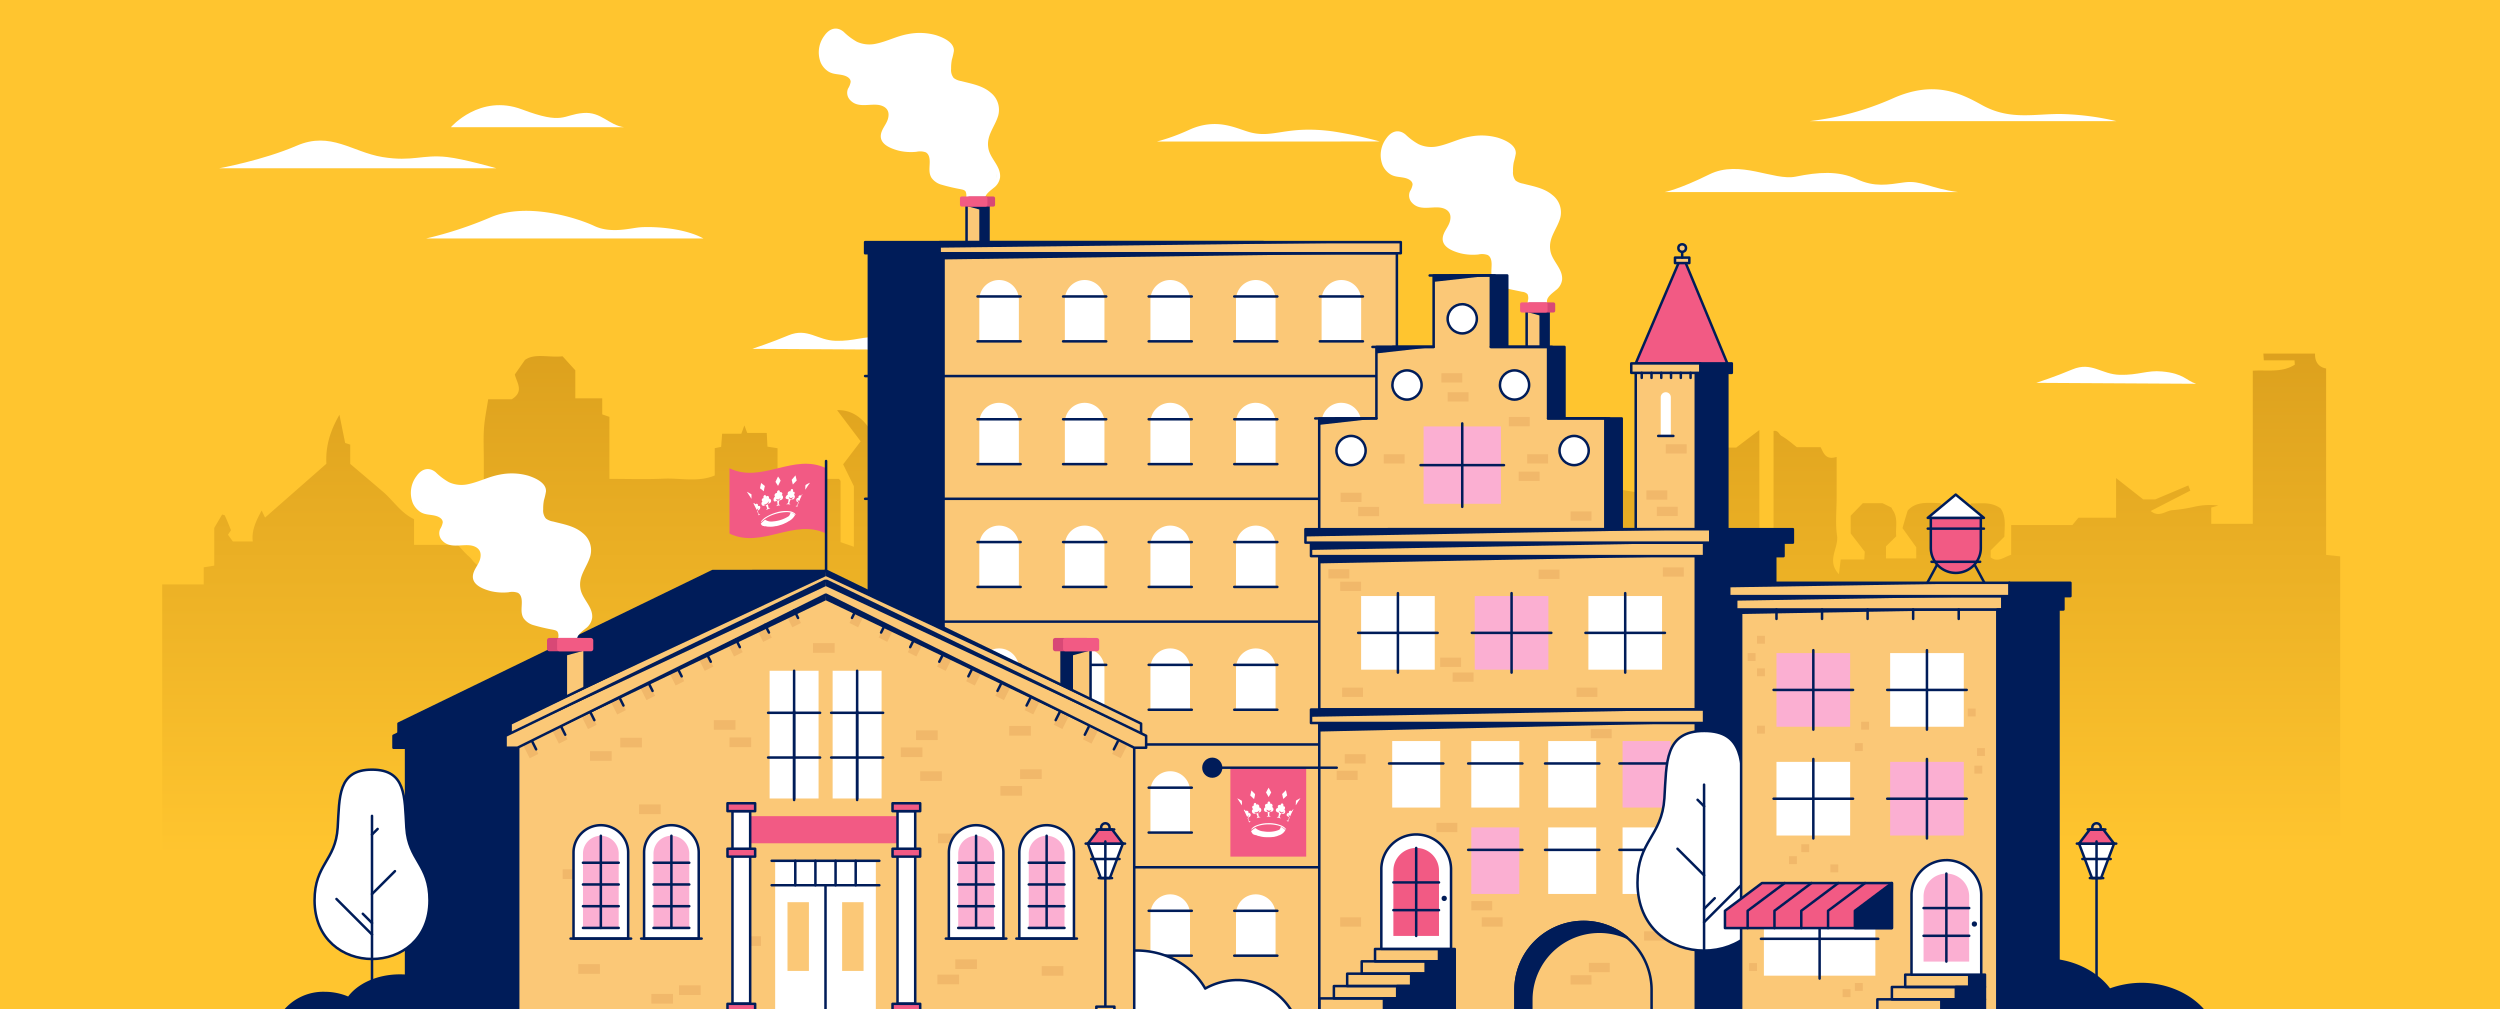 <svg xmlns="http://www.w3.org/2000/svg" xmlns:xlink="http://www.w3.org/1999/xlink" viewBox="0 0 743 300"><defs><style>.cls-1,.cls-11{fill:none;}.cls-2{clip-path:url(#clip-path);}.cls-17,.cls-3{fill:#ffc52f;}.cls-4{fill:url(#linear-gradient);}.cls-14,.cls-5{fill:#fff;}.cls-12,.cls-6{fill:#fbc877;}.cls-11,.cls-13,.cls-14,.cls-17,.cls-6,.cls-8{stroke:#001c59;stroke-linecap:round;stroke-linejoin:round;stroke-width:0.75px;}.cls-7,.cls-8{fill:#001c59;}.cls-9{fill:#d84876;}.cls-10,.cls-13{fill:#f25a84;}.cls-15{fill:#fbafd2;}.cls-16{fill:#f1b86a;}</style><clipPath id="clip-path"><rect class="cls-1" width="743" height="300"/></clipPath><linearGradient id="linear-gradient" x1="371.86" y1="254.62" x2="371.86" y2="75.35" gradientUnits="userSpaceOnUse"><stop offset="0" stop-color="#ffc52f"/><stop offset="1" stop-color="#d69a1a"/></linearGradient></defs><g id="Layer_1" data-name="Layer 1"><g class="cls-2"><rect class="cls-3" x="-9.95" y="-40.48" width="763.65" height="404.64"/><path class="cls-4" d="M48.2,300.68v-127H60.55v-5.07l3.12-.5v-11.2l2.34-4c.37.13.75.15.82.31.59,1.31,1.13,2.65,1.83,4.35l-.9,1.35,1.44,2h5.93c-.42-3.27,1-6.19,2.64-9.2l1,2.11L97,137.83c-.28-5.24,1.16-9.85,3.88-14.56.58,2.87,1.1,5.43,1.7,8.38l1.51.49v5.73c3.22,2.74,6.45,5.47,9.67,8.22s5.28,6.3,9.3,8.21v7.64h13c1,1.08,2.11,2.41,3.39,3.52s1.86,3,4.34,2.81V136.63c0-3.11-.16-6.24.05-9.34.19-2.8.79-5.58,1.25-8.63h7c3.76-2.3,1.51-4.9.91-7.36l3-4.31c2.93-2.12,7.13-.63,11.2-1.1l3.78,4.17v8.33h8v4.77l2.14.73v18.43c5.48,0,10.8.19,16.1-.06,5-.23,10.19,1.14,15.2-.94V133.2l1.9-.39c.09-1.15.19-2.44.3-3.91h5.7l.91-2.47.84,2.24h5.81l.2,4.07,3,.47v9.11h18.2a2.49,2.49,0,0,1,.37.35.86.86,0,0,1,.17.45c0,5.86,0,11.72,0,18l3.95,1.37v-18L250.58,138l5.21-6.84-7-9.25c3.62-.16,6.87,1.58,9.43,5.24l1.29-2.32h2.63v1.54l-2.18.83,2.11,4.39-2.79,2.78c2.19,3-.33,6.87,1.81,10a2.71,2.71,0,0,1-.87,3.61c1.83,2.1.74,4.6.94,6.89s0,4.48,0,6.83l1.84.54c.5-6.47.08-12.79.27-19,.91-1.43,1.73-2.85,2.69-4.16s1.94-2.35,3.46-4.15c0,.09.06-.73.15-1.77h2.84c.11.89.2,1.71.32,2.71h10c.38-1.8.81-3.86,1.24-5.91s-.93-4.16,1-5.82l-1.66-2,2.81-.86,1.13,1-.74,1.62c.59,3.77,1.22,7.73,1.89,12h10l.28-2.67h2.77l.33,2.38c3.79.59,3.16,5.18,6.05,7.15v19.15h2.85c-.11.09.13,0,.13-.13q0-6.93,0-13.88l4.38-2.52,2.67,1.63.58-3.29,1.74-.62c.1-.78.19-1.6.3-2.48l1.82-.69c.09-.79.18-1.61.28-2.61h2.66c.19-1.1.35-2.05.54-3.13h3.71v2.48l2.12.73v2.44l2.15.74c.05.74.11,1.56.19,2.6h3.08c-.37-4.67.06-9.16,2.61-13.31,2.47,7.61,1.2,15.31,1.47,22.92.11,2.94,0,5.88,0,9.07h4.93c1-3.54-.77-7.44,1.05-10.82-.35-1.93-.7-3.86-1-5.48l2.81-3.84,2.28,3.09c-.27,2.3-1.13,4.44-.59,6.14,1.16,3.62.76,7.29.94,11l1.86.12V124l3-.57c.46-2.06.52-4.33,1.47-6.13,1.05-2,.88-3.88.93-5.86,0-2.18,0-4.36,0-7.21l3.22,2.15c-.41,1.13-1.35,2.36-1.07,3.17,1.59,4.6.7,9.83,3.51,14l1.64.38v16c1.87.86,2.32,0,2-1.68h32.08V127.43l1.74-1.72c.34.7.66,1.38,1.11,2.33l5.47-3.54v-5.38l1.81-1.81,2.6,3.39v3.66l4.67,3.21,2.27-1.28c.53,3.76,0,7.18.4,11.11a8.49,8.49,0,0,0,1.91-1.2c1.31-1.48,2.52-3,4.09-5,3,3.67,6.88,5.77,9.38,9.69V156.1l3.25,2.18c-1.45,2.55-1.47,2.55.43,4.8H450.8a2.43,2.43,0,0,0,.35-.31.79.79,0,0,0,.19-.44c0-6.21,0-12.42,0-19.15l12.28,2.08V142.7l32.22,5.08v2.66l7.54,1.77q-.64,5-1.36,10.73h3.11V137.42c1.64-1.65,2.82-2.86,4.33-4.39H516l6.88-5.23v31.94h4.22V128.07c1.43-.26,1.62,1.07,2.38,1.49a17.06,17.06,0,0,1,2,1.34c.81.6,1.58,1.25,2.54,2h7.08c.87,1.77,1.52,3.92,4.75,2.89v12c0,3.81-.42,7.68.12,11.41s-3.27,7.42.55,11.44c.2-1.6.35-2.8.54-4.37h7c.06-1,.11-1.68.15-2.3l-4.19-5.44v-5.26l3.6-3.71h5.89l2.65,1.31a4.29,4.29,0,0,0,.33.67c1.74,2.45.79,5.24,1.07,7.84l-3.05,3v3.58h9v-3.3l-4.09-5.71c.57-2,1-3.49,1.54-5.2,2.47-2.8,5.94-2.29,9.73-2.22l3.25,4.31c1,4.33-1,7.26-3.9,9.6V166h10.25c0-.77.08-1.44.12-2.22-1.37-1.2-2.77-2.45-4-3.56v-7.16l3.47-3.47c2.68.13,5.71-.62,8.69,1.49,1.71,2.38,1.19,5.44,1.13,8.43l-4.07,4.07v2.07c2.17,1.69,4-.16,6.09-.76v-8.85h18.19l1.79-2.16h11.2V142.08l8.07,6.35h3.55l9.85-4.16.59,1.55-11.78,6.05c2.58,2.12,4.53-.21,6.64-.26a46,46,0,0,0,6.33-1,20.82,20.82,0,0,1,7.15-.37l-2.12.6v4.83h12.35V110.17c4.38-.28,8.68.65,12.47-1.78,0-.26,0-.6-.08-1.3h-9.11c-.06-.83-.09-1.3-.14-2h15.36c-.07,2.06.71,3.94,3.29,4.43v55.39l4.18.44V300.68Z"/><path class="cls-5" d="M223.58,103.67s5.76-1.89,10.73-4c5.73-2.37,8.55,1.48,14.07,1.62s8.21-1.44,12.56-1c6.46.58,7.12,2.69,10.11,3.66Z"/><path class="cls-5" d="M126.62,70.88a115.06,115.06,0,0,0,19.25-6.32c10.92-4.59,25.86.29,30.74,2.59s10.48.72,13.36.43,12.78-.15,19.1,3.3Z"/><path class="cls-5" d="M605.21,113.78s5.76-1.89,10.73-4c5.73-2.37,8.55,1.49,14.07,1.62s8.21-1.44,12.56-1c6.46.58,7.11,2.69,10.11,3.66Z"/><path class="cls-5" d="M134,37.81s8.62-10,21.12-5.3,12,1.58,18.24,1.07c5.39-.43,7.53,3.64,12.14,4.23Z"/><path class="cls-5" d="M494.7,57.09s4.16-.72,13.29-5.25,19.14,2,25.72.65,12.64-1.81,18.06.71,9.29,1.67,14.19,1C571,53.52,573.57,56,582,57.09Z"/><path class="cls-5" d="M537.84,36a84.84,84.84,0,0,0,24.67-6.74c12.43-5.57,20.34-1.47,26.6,2,8.63,4.76,16.16,2.34,24.46,2.65A80.43,80.43,0,0,1,629,36Z"/><path class="cls-5" d="M343.82,42.07a59.65,59.65,0,0,0,9.59-3.48c8.48-3.83,14.17-.24,18.39.8,6.93,1.71,10.63-2.19,24.35-.34a122.63,122.63,0,0,1,13.93,3Z"/><path class="cls-5" d="M65.18,50s12.88-2.33,23-6.7,16.51,1.9,25.48,3.37,11.84-.83,19.24,0c5,.56,14.58,3.33,14.58,3.33Z"/><path class="cls-5" d="M288.12,60.77c-.25-1.36.5-2.74,0-4.08s-1.73-1.45-2.95-1.72c-2.65-.59-7.59-.81-7.83-4.36-.16-2.26.76-5.48-2-6.52a9.11,9.11,0,0,0-3.75-.07,13.83,13.83,0,0,1-5.49-.77c-1.77-.63-3.79-1.55-3-3.79.51-1.43,1.55-2.59,1.94-4.07a4.07,4.07,0,0,0-3.17-5.24c-2.61-.6-7.06,1.23-8.7-1.67-.83-1.48.81-2.69.81-4.17a3,3,0,0,0-1.4-2.35c-1.22-.82-2.67-.77-4.06-1a4.9,4.9,0,0,1-3.78-3.39,6.75,6.75,0,0,1,.32-4.66c.63-1.51,2.15-4.08,4.16-3.15,1.2.56,2.11,1.86,3.19,2.63a10.67,10.67,0,0,0,3.9,1.76c3.17.68,6.19-.51,9.12-1.57a23.31,23.31,0,0,1,8.72-1.63,14.14,14.14,0,0,1,4.28.78,12,12,0,0,1,1.88.89c1.16.69,2.22,1.36,2,2.88s-.7,2.67-.76,4.09a6.5,6.5,0,0,0,.76,4,5.13,5.13,0,0,0,3,1.59c1.55.4,3.13.71,4.65,1.21,3.49,1.15,6.86,4,5.47,8.05-.56,1.61-1.57,3-2.23,4.61a9.37,9.37,0,0,0-.66,4.68,10.65,10.65,0,0,0,1.81,4.59c1.09,1.68,2.59,3.85,1.11,5.77s-5.12,3.49-3.48,6.45c.35.63,1.32.06,1-.57-1-1.76,1.24-3.19,2.37-4.15a4.72,4.72,0,0,0,1.87-3.09c.31-3.31-3-5.59-3.49-8.73-.63-3.79,1.94-6.25,2.93-9.63a6.51,6.51,0,0,0-2.24-6.85c-2.47-2.13-5.73-2.63-8.78-3.43a4.94,4.94,0,0,1-2.2-.91,3.77,3.77,0,0,1-.77-2.73,12.75,12.75,0,0,1,.22-2.69,21.4,21.4,0,0,0,.6-2.58c.19-2.61-3.28-4.09-5.32-4.73a17.9,17.9,0,0,0-8.42-.3c-3.25.59-6.18,2.18-9.39,2.84a9,9,0,0,1-5.7-.58,18.63,18.63,0,0,1-3.91-2.94c-2.08-1.75-4.27-1-5.74,1.13a8.25,8.25,0,0,0-1.07,8.06,6.14,6.14,0,0,0,2.28,2.61c1.46.91,3.08.7,4.67,1.18.86.26,1.92.84,1.93,1.88a5.41,5.41,0,0,1-.78,2,3.12,3.12,0,0,0,.62,3.41c2.14,2.32,5.26,1.19,8,1.4,1.74.13,3.46,1,3.42,3s-1.36,3.23-2,4.86c-1.39,3.49,2.13,5,4.94,5.76a15.85,15.85,0,0,0,5.36.35,5.07,5.07,0,0,1,2.76.16c1,.55,1.18,1.83,1.17,2.88,0,1.6-.37,3.24.53,4.69a5.43,5.43,0,0,0,3,2.06,55.26,55.26,0,0,0,5.52,1.3c.54.13,1.24.19,1.6.69a2.7,2.7,0,0,1,.15,1.84,7.05,7.05,0,0,0-.06,2.38c.13.71,1.21.41,1.08-.3Z"/><path class="cls-5" d="M246.59,9.65a7.71,7.71,0,0,0-2.23,8.54,7.86,7.86,0,0,0,5.73,3.51c4.18.62,2.9,3.91,2.71,4.31s-1.59,4.75,3.25,4.65,8.92-.05,8.58,3.13-4.29,7.17-1.08,8.9a13.82,13.82,0,0,0,8,1.89c2.29-.17,5.05-.25,5.27,2.56s-.67,6,2.47,6.91,7.17,1.28,7.74,2.07.35,3.78.35,3.78.14,1.88,1.45,2a35.5,35.5,0,0,0,3.56,0s-.77-2.49,0-3.71,3.28-3.36,3.58-3.82a7.59,7.59,0,0,0-.67-5.69c-1.31-2.13-3.06-6.45-1.84-9.45s4.76-6.21,2.17-9.43-8.8-5-10.56-5.3-3.19-2.78-2.9-5.73,2-6.16-4.89-8-15.56,2.44-15.56,2.44-5,.87-6.87-.13a29.47,29.47,0,0,1-4.14-2.92L248.47,9Z"/><path class="cls-5" d="M455.12,91.29c-.26-1.36.5-2.74,0-4.08s-1.74-1.45-2.95-1.72c-2.65-.6-7.59-.81-7.84-4.36-.15-2.26.77-5.49-2-6.53a9.11,9.11,0,0,0-3.75-.06,13.88,13.88,0,0,1-5.5-.77c-1.76-.63-3.78-1.55-3-3.8.51-1.42,1.55-2.58,1.93-4.06a4.05,4.05,0,0,0-3.16-5.24c-2.61-.6-7.06,1.23-8.7-1.67-.83-1.48.8-2.69.81-4.17a3,3,0,0,0-1.4-2.35c-1.22-.83-2.68-.77-4.06-1a4.92,4.92,0,0,1-3.79-3.38,6.81,6.81,0,0,1,.33-4.66c.63-1.51,2.15-4.08,4.16-3.15,1.2.56,2.11,1.85,3.19,2.63a10.6,10.6,0,0,0,3.9,1.76c3.17.67,6.19-.52,9.12-1.58a23.26,23.26,0,0,1,8.72-1.62,14.14,14.14,0,0,1,4.28.78,12,12,0,0,1,1.88.89c1.16.69,2.21,1.35,2,2.88s-.7,2.67-.76,4.09a6.5,6.5,0,0,0,.76,4,5.09,5.09,0,0,0,3,1.58c1.55.41,3.13.71,4.65,1.22,3.49,1.15,6.86,4,5.47,8-.56,1.62-1.58,3-2.23,4.62a9.37,9.37,0,0,0-.66,4.68,10.41,10.41,0,0,0,1.81,4.59c1.09,1.68,2.59,3.85,1.11,5.76S457.37,88.07,459,91c.35.63,1.32.06,1-.57-1-1.76,1.25-3.19,2.37-4.16a4.65,4.65,0,0,0,1.88-3.08c.31-3.31-3-5.59-3.49-8.73-.63-3.8,1.94-6.25,2.93-9.63A6.51,6.51,0,0,0,461.42,58c-2.47-2.13-5.73-2.63-8.78-3.43a5.05,5.05,0,0,1-2.2-.91,3.77,3.77,0,0,1-.77-2.73,12.21,12.21,0,0,1,.22-2.7,23.32,23.32,0,0,0,.6-2.57c.19-2.61-3.28-4.1-5.32-4.73a17.93,17.93,0,0,0-8.43-.3c-3.24.59-6.17,2.18-9.39,2.84a9,9,0,0,1-5.69-.59A18,18,0,0,1,417.75,40c-2.08-1.75-4.27-1-5.74,1.13a8.25,8.25,0,0,0-1.07,8.06,6.18,6.18,0,0,0,2.27,2.61c1.47.91,3.09.7,4.68,1.18.85.26,1.92.84,1.93,1.88a5.48,5.48,0,0,1-.78,2,3.12,3.12,0,0,0,.62,3.41c2.14,2.31,5.26,1.19,8,1.39,1.74.14,3.46,1,3.42,3s-1.36,3.23-2,4.86c-1.39,3.49,2.13,5,4.94,5.75a15.58,15.58,0,0,0,5.36.36,5.07,5.07,0,0,1,2.76.16c1,.54,1.18,1.83,1.17,2.87,0,1.61-.38,3.25.53,4.7a5.36,5.36,0,0,0,3,2.05c1.78.6,3.69.89,5.52,1.31a2.51,2.51,0,0,1,1.6.69,2.7,2.7,0,0,1,.15,1.84,7,7,0,0,0-.06,2.38c.13.71,1.21.41,1.08-.3Z"/><path class="cls-5" d="M413.59,40.16a7.74,7.74,0,0,0-2.24,8.54,7.89,7.89,0,0,0,5.74,3.52c4.17.62,2.9,3.91,2.71,4.31s-1.59,4.75,3.25,4.65,8.92,0,8.58,3.13-4.29,7.17-1.08,8.9a13.9,13.9,0,0,0,8,1.89c2.29-.17,5.05-.25,5.26,2.56s-.66,6,2.47,6.91,7.18,1.27,7.75,2.06.35,3.78.35,3.78.13,1.89,1.45,2a32.55,32.55,0,0,0,3.56,0s-.77-2.48,0-3.71,3.28-3.35,3.58-3.81a7.59,7.59,0,0,0-.67-5.69c-1.31-2.13-3.06-6.46-1.84-9.45s4.76-6.21,2.17-9.43-8.8-5-10.57-5.3-3.18-2.78-2.89-5.74,2-6.15-4.89-8-15.56,2.44-15.56,2.44-5,.87-6.87-.13a30.79,30.79,0,0,1-4.15-2.92l-2.24-1.21Z"/><rect class="cls-6" x="287.26" y="60.59" width="4.24" height="12"/><polygon class="cls-7" points="287.38 61.25 291.66 62.43 291.66 60.72 287.38 60.72 287.38 61.25"/><rect class="cls-8" x="291.5" y="60.59" width="2.28" height="12"/><rect class="cls-9" x="287.58" y="58.39" width="8.16" height="3.01" rx="0.51"/><rect class="cls-10" x="285.3" y="58.39" width="8.16" height="3.01" rx="0.51"/><rect class="cls-8" x="258.28" y="75.26" width="116" height="225.42"/><rect class="cls-11" x="258.28" y="75.26" width="116" height="225.42"/><line class="cls-6" x1="257.11" y1="111.76" x2="375.44" y2="111.76"/><rect class="cls-8" x="257.11" y="71.96" width="118.33" height="3.3"/><line class="cls-6" x1="257.11" y1="148.25" x2="375.44" y2="148.25"/><line class="cls-6" x1="257.11" y1="184.75" x2="375.44" y2="184.75"/><line class="cls-6" x1="257.11" y1="221.25" x2="375.44" y2="221.25"/><line class="cls-6" x1="257.11" y1="257.75" x2="375.44" y2="257.75"/><rect class="cls-12" x="280.42" y="75.26" width="134.73" height="225.42"/><rect class="cls-11" x="280.42" y="75.26" width="134.73" height="225.42"/><path class="cls-5" d="M296.93,83.22h0a5.88,5.88,0,0,1,5.88,5.88v12.35a0,0,0,0,1,0,0H291.05a0,0,0,0,1,0,0V89.1a5.88,5.88,0,0,1,5.88-5.88Z"/><line class="cls-11" x1="290.52" y1="101.45" x2="303.33" y2="101.45"/><line class="cls-11" x1="290.52" y1="88.11" x2="303.33" y2="88.11"/><path class="cls-5" d="M322.36,83.22h0a5.88,5.88,0,0,1,5.88,5.88v12.35a0,0,0,0,1,0,0H316.48a0,0,0,0,1,0,0V89.1A5.88,5.88,0,0,1,322.36,83.22Z"/><line class="cls-11" x1="315.95" y1="101.45" x2="328.77" y2="101.45"/><line class="cls-11" x1="315.95" y1="88.11" x2="328.77" y2="88.11"/><path class="cls-5" d="M347.79,83.22h0a5.88,5.88,0,0,1,5.88,5.88v12.35a0,0,0,0,1,0,0H341.91a0,0,0,0,1,0,0V89.1A5.88,5.88,0,0,1,347.79,83.22Z"/><line class="cls-11" x1="341.39" y1="101.45" x2="354.2" y2="101.45"/><line class="cls-11" x1="341.39" y1="88.11" x2="354.2" y2="88.11"/><path class="cls-5" d="M373.22,83.22h0a5.88,5.88,0,0,1,5.88,5.88v12.35a0,0,0,0,1,0,0H367.34a0,0,0,0,1,0,0V89.1a5.88,5.88,0,0,1,5.88-5.88Z"/><line class="cls-11" x1="366.82" y1="101.45" x2="379.63" y2="101.45"/><line class="cls-11" x1="366.82" y1="88.11" x2="379.63" y2="88.11"/><line class="cls-6" x1="279.26" y1="111.76" x2="416.32" y2="111.76"/><rect class="cls-6" x="279.26" y="71.96" width="137.06" height="3.3"/><path class="cls-5" d="M296.93,119.72h0a5.88,5.88,0,0,1,5.88,5.88v12.35a0,0,0,0,1,0,0H291.05a0,0,0,0,1,0,0V125.59A5.88,5.88,0,0,1,296.93,119.72Z"/><line class="cls-11" x1="290.52" y1="137.94" x2="303.33" y2="137.94"/><line class="cls-11" x1="290.52" y1="124.6" x2="303.33" y2="124.6"/><path class="cls-5" d="M322.36,119.72h0a5.88,5.88,0,0,1,5.88,5.88v12.35a0,0,0,0,1,0,0H316.48a0,0,0,0,1,0,0V125.59A5.88,5.88,0,0,1,322.36,119.72Z"/><line class="cls-11" x1="315.95" y1="137.94" x2="328.77" y2="137.94"/><line class="cls-11" x1="315.95" y1="124.6" x2="328.77" y2="124.6"/><path class="cls-5" d="M347.79,119.72h0a5.88,5.88,0,0,1,5.88,5.88v12.35a0,0,0,0,1,0,0H341.91a0,0,0,0,1,0,0V125.59A5.88,5.88,0,0,1,347.79,119.72Z"/><line class="cls-11" x1="341.39" y1="137.94" x2="354.2" y2="137.94"/><line class="cls-11" x1="341.39" y1="124.6" x2="354.2" y2="124.6"/><path class="cls-5" d="M373.22,119.72h0a5.88,5.88,0,0,1,5.88,5.88v12.35a0,0,0,0,1,0,0H367.34a0,0,0,0,1,0,0V125.59a5.88,5.88,0,0,1,5.88-5.88Z"/><line class="cls-11" x1="366.82" y1="137.94" x2="379.63" y2="137.94"/><line class="cls-11" x1="366.82" y1="124.6" x2="379.63" y2="124.6"/><line class="cls-6" x1="279.26" y1="148.25" x2="416.32" y2="148.25"/><path class="cls-5" d="M296.93,156.21h0a5.88,5.88,0,0,1,5.88,5.88v12.35a0,0,0,0,1,0,0H291.05a0,0,0,0,1,0,0V162.09A5.88,5.88,0,0,1,296.93,156.21Z"/><line class="cls-11" x1="290.52" y1="174.44" x2="303.33" y2="174.44"/><line class="cls-11" x1="290.52" y1="161.1" x2="303.33" y2="161.1"/><path class="cls-5" d="M322.36,156.21h0a5.88,5.88,0,0,1,5.88,5.88v12.35a0,0,0,0,1,0,0H316.48a0,0,0,0,1,0,0V162.09A5.88,5.88,0,0,1,322.36,156.21Z"/><line class="cls-11" x1="315.95" y1="174.44" x2="328.77" y2="174.44"/><line class="cls-11" x1="315.95" y1="161.1" x2="328.77" y2="161.1"/><path class="cls-5" d="M347.79,156.21h0a5.88,5.88,0,0,1,5.88,5.88v12.35a0,0,0,0,1,0,0H341.91a0,0,0,0,1,0,0V162.09A5.88,5.88,0,0,1,347.79,156.21Z"/><line class="cls-11" x1="341.39" y1="174.44" x2="354.2" y2="174.44"/><line class="cls-11" x1="341.39" y1="161.1" x2="354.2" y2="161.1"/><path class="cls-5" d="M373.22,156.21h0a5.88,5.88,0,0,1,5.88,5.88v12.35a0,0,0,0,1,0,0H367.34a0,0,0,0,1,0,0V162.09A5.88,5.88,0,0,1,373.22,156.21Z"/><line class="cls-11" x1="366.82" y1="174.44" x2="379.63" y2="174.44"/><line class="cls-11" x1="366.82" y1="161.1" x2="379.63" y2="161.1"/><line class="cls-6" x1="279.26" y1="184.75" x2="416.32" y2="184.75"/><path class="cls-5" d="M296.93,192.71h0a5.88,5.88,0,0,1,5.88,5.88v12.35a0,0,0,0,1,0,0H291.05a0,0,0,0,1,0,0V198.59A5.88,5.88,0,0,1,296.93,192.71Z"/><line class="cls-11" x1="290.52" y1="210.94" x2="303.33" y2="210.94"/><line class="cls-11" x1="290.52" y1="197.6" x2="303.33" y2="197.6"/><path class="cls-5" d="M322.36,192.71h0a5.88,5.88,0,0,1,5.88,5.88v12.35a0,0,0,0,1,0,0H316.48a0,0,0,0,1,0,0V198.59a5.88,5.88,0,0,1,5.88-5.88Z"/><line class="cls-11" x1="315.95" y1="210.94" x2="328.77" y2="210.94"/><line class="cls-11" x1="315.95" y1="197.6" x2="328.77" y2="197.6"/><path class="cls-5" d="M347.79,192.71h0a5.88,5.88,0,0,1,5.88,5.88v12.35a0,0,0,0,1,0,0H341.91a0,0,0,0,1,0,0V198.59A5.88,5.88,0,0,1,347.79,192.71Z"/><line class="cls-11" x1="341.39" y1="210.94" x2="354.2" y2="210.94"/><line class="cls-11" x1="341.39" y1="197.6" x2="354.2" y2="197.6"/><path class="cls-5" d="M373.22,192.71h0a5.88,5.88,0,0,1,5.88,5.88v12.35a0,0,0,0,1,0,0H367.34a0,0,0,0,1,0,0V198.59A5.88,5.88,0,0,1,373.22,192.71Z"/><line class="cls-11" x1="366.82" y1="210.94" x2="379.63" y2="210.94"/><line class="cls-11" x1="366.82" y1="197.6" x2="379.63" y2="197.6"/><line class="cls-6" x1="279.26" y1="221.25" x2="416.32" y2="221.25"/><path class="cls-5" d="M296.93,229.21h0a5.88,5.88,0,0,1,5.88,5.88v12.35a0,0,0,0,1,0,0H291.05a0,0,0,0,1,0,0V235.09A5.88,5.88,0,0,1,296.93,229.21Z"/><line class="cls-11" x1="290.52" y1="247.44" x2="303.33" y2="247.44"/><line class="cls-11" x1="290.52" y1="234.1" x2="303.33" y2="234.1"/><path class="cls-5" d="M322.36,229.21h0a5.88,5.88,0,0,1,5.88,5.88v12.35a0,0,0,0,1,0,0H316.48a0,0,0,0,1,0,0V235.09a5.88,5.88,0,0,1,5.88-5.88Z"/><line class="cls-11" x1="315.95" y1="247.44" x2="328.77" y2="247.44"/><line class="cls-11" x1="315.95" y1="234.1" x2="328.77" y2="234.1"/><path class="cls-5" d="M347.79,229.21h0a5.88,5.88,0,0,1,5.88,5.88v12.35a0,0,0,0,1,0,0H341.91a0,0,0,0,1,0,0V235.09a5.88,5.88,0,0,1,5.88-5.88Z"/><line class="cls-11" x1="341.39" y1="247.44" x2="354.2" y2="247.44"/><line class="cls-11" x1="341.39" y1="234.1" x2="354.2" y2="234.1"/><path class="cls-5" d="M373.22,229.21h0a5.88,5.88,0,0,1,5.88,5.88v12.35a0,0,0,0,1,0,0H367.34a0,0,0,0,1,0,0V235.09A5.88,5.88,0,0,1,373.22,229.21Z"/><line class="cls-11" x1="366.82" y1="247.44" x2="379.63" y2="247.44"/><line class="cls-11" x1="366.82" y1="234.1" x2="379.63" y2="234.1"/><path class="cls-5" d="M296.93,265.8h0a5.88,5.88,0,0,1,5.88,5.88V284a0,0,0,0,1,0,0H291.05a0,0,0,0,1,0,0V271.68a5.88,5.88,0,0,1,5.88-5.88Z"/><line class="cls-11" x1="290.52" y1="284.03" x2="303.33" y2="284.03"/><line class="cls-11" x1="290.52" y1="270.69" x2="303.33" y2="270.69"/><path class="cls-5" d="M322.36,265.8h0a5.88,5.88,0,0,1,5.88,5.88V284a0,0,0,0,1,0,0H316.48a0,0,0,0,1,0,0V271.68A5.88,5.88,0,0,1,322.36,265.8Z"/><line class="cls-11" x1="315.95" y1="284.03" x2="328.77" y2="284.03"/><line class="cls-11" x1="315.95" y1="270.69" x2="328.77" y2="270.69"/><path class="cls-5" d="M347.79,265.8h0a5.88,5.88,0,0,1,5.88,5.88V284a0,0,0,0,1,0,0H341.91a0,0,0,0,1,0,0V271.68a5.88,5.88,0,0,1,5.88-5.88Z"/><line class="cls-11" x1="341.39" y1="284.03" x2="354.2" y2="284.03"/><line class="cls-11" x1="341.39" y1="270.69" x2="354.2" y2="270.69"/><path class="cls-5" d="M373.22,265.8h0a5.88,5.88,0,0,1,5.88,5.88V284a0,0,0,0,1,0,0H367.34a0,0,0,0,1,0,0V271.68a5.88,5.88,0,0,1,5.88-5.88Z"/><line class="cls-11" x1="366.82" y1="284.03" x2="379.63" y2="284.03"/><line class="cls-11" x1="366.82" y1="270.69" x2="379.63" y2="270.69"/><path class="cls-5" d="M398.65,83.22h0a5.88,5.88,0,0,1,5.88,5.88v12.35a0,0,0,0,1,0,0H392.78a0,0,0,0,1,0,0V89.1a5.88,5.88,0,0,1,5.88-5.88Z"/><line class="cls-11" x1="392.25" y1="101.45" x2="405.06" y2="101.45"/><line class="cls-11" x1="392.25" y1="88.11" x2="405.06" y2="88.11"/><path class="cls-5" d="M398.65,119.72h0a5.88,5.88,0,0,1,5.88,5.88v12.35a0,0,0,0,1,0,0H392.78a0,0,0,0,1,0,0V125.59a5.88,5.88,0,0,1,5.88-5.88Z"/><line class="cls-11" x1="392.25" y1="137.94" x2="405.06" y2="137.94"/><line class="cls-11" x1="392.25" y1="124.6" x2="405.06" y2="124.6"/><path class="cls-5" d="M398.65,156.21h0a5.88,5.88,0,0,1,5.88,5.88v12.35a0,0,0,0,1,0,0H392.78a0,0,0,0,1,0,0V162.09A5.88,5.88,0,0,1,398.65,156.21Z"/><line class="cls-11" x1="392.25" y1="174.44" x2="405.06" y2="174.44"/><line class="cls-11" x1="392.25" y1="161.1" x2="405.06" y2="161.1"/><path class="cls-5" d="M398.65,192.71h0a5.88,5.88,0,0,1,5.88,5.88v12.35a0,0,0,0,1,0,0H392.78a0,0,0,0,1,0,0V198.59a5.88,5.88,0,0,1,5.88-5.88Z"/><line class="cls-11" x1="392.25" y1="210.94" x2="405.06" y2="210.94"/><line class="cls-11" x1="392.25" y1="197.6" x2="405.06" y2="197.6"/><path class="cls-5" d="M398.65,229.21h0a5.88,5.88,0,0,1,5.88,5.88v12.35a0,0,0,0,1,0,0H392.78a0,0,0,0,1,0,0V235.09A5.88,5.88,0,0,1,398.65,229.21Z"/><line class="cls-11" x1="392.25" y1="247.44" x2="405.06" y2="247.44"/><line class="cls-11" x1="392.25" y1="234.1" x2="405.06" y2="234.1"/><path class="cls-5" d="M398.65,265.8h0a5.88,5.88,0,0,1,5.88,5.88V284a0,0,0,0,1,0,0H392.78a0,0,0,0,1,0,0V271.68A5.88,5.88,0,0,1,398.65,265.8Z"/><line class="cls-11" x1="392.25" y1="284.03" x2="405.06" y2="284.03"/><line class="cls-11" x1="392.25" y1="270.69" x2="405.06" y2="270.69"/><line class="cls-6" x1="279.26" y1="257.75" x2="416.32" y2="257.75"/><polygon class="cls-7" points="415.15 75.26 280.42 77.1 280.42 75.26 415.15 75.26"/><polygon class="cls-7" points="279.26 71.96 279.26 73.61 415.7 71.96 279.26 71.96"/><rect class="cls-6" x="453.72" y="92.06" width="4.24" height="12"/><polygon class="cls-7" points="453.85 92.73 458.13 93.91 458.13 92.19 453.85 92.19 453.85 92.73"/><rect class="cls-8" x="457.97" y="92.06" width="2.28" height="12"/><rect class="cls-9" x="454.05" y="89.87" width="8.16" height="3.01" rx="0.51"/><rect class="cls-10" x="451.77" y="89.87" width="8.16" height="3.01" rx="0.51"/><polygon class="cls-8" points="464.96 124.36 464.96 103.11 447.95 103.11 447.95 81.87 430.95 81.87 430.95 103.11 413.94 103.11 413.94 124.36 396.94 124.36 396.94 158.72 413.94 158.72 430.95 158.72 447.95 158.72 464.96 158.72 481.97 158.72 481.97 124.36 464.96 124.36"/><rect class="cls-8" x="415.7" y="161.28" width="111.9" height="49.6"/><rect class="cls-8" x="415.7" y="210.88" width="111.9" height="89.52"/><rect class="cls-8" x="495.51" y="109.41" width="17.85" height="48.01"/><rect class="cls-8" x="414.36" y="161.28" width="115.7" height="4"/><rect class="cls-8" x="414.36" y="210.88" width="115.7" height="4"/><rect class="cls-8" x="494.17" y="108" width="20.52" height="2.81"/><path class="cls-13" d="M486.14,108l12.94-30.32a.89.89,0,0,1,1.71,0L513.36,108Z"/><polygon class="cls-6" points="460.09 124.36 460.09 103.11 443.08 103.11 443.08 81.87 426.08 81.87 426.08 103.11 409.07 103.11 409.07 124.36 392.07 124.36 392.07 158.72 409.07 158.72 426.08 158.72 443.08 158.72 460.09 158.72 477.1 158.72 477.1 124.36 460.09 124.36"/><line class="cls-11" x1="424.9" y1="81.87" x2="444.26" y2="81.87"/><line class="cls-11" x1="443.08" y1="103.11" x2="461.27" y2="103.11"/><line class="cls-11" x1="460.09" y1="124.36" x2="478.28" y2="124.36"/><line class="cls-11" x1="426.08" y1="103.11" x2="407.89" y2="103.11"/><line class="cls-11" x1="409.07" y1="124.36" x2="390.89" y2="124.36"/><circle class="cls-14" cx="434.58" cy="94.75" r="4.34"/><circle class="cls-14" cx="418.16" cy="114.42" r="4.34"/><circle class="cls-14" cx="401.53" cy="133.9" r="4.34"/><circle class="cls-14" cx="467.83" cy="133.9" r="4.34"/><circle class="cls-14" cx="450.12" cy="114.42" r="4.34"/><rect class="cls-15" x="423.09" y="126.74" width="22.99" height="22.99"/><line class="cls-11" x1="434.58" y1="125.84" x2="434.58" y2="150.64"/><line class="cls-11" x1="446.98" y1="138.24" x2="422.18" y2="138.24"/><rect class="cls-6" x="392.09" y="161.28" width="111.9" height="49.6"/><rect class="cls-6" x="392.09" y="210.88" width="111.9" height="89.52"/><rect class="cls-5" x="404.52" y="177.14" width="21.89" height="21.89"/><line class="cls-11" x1="415.46" y1="176.28" x2="415.46" y2="199.9"/><line class="cls-11" x1="427.27" y1="188.09" x2="403.65" y2="188.09"/><rect class="cls-15" x="438.29" y="177.14" width="21.89" height="21.89"/><line class="cls-11" x1="449.24" y1="176.28" x2="449.24" y2="199.9"/><line class="cls-11" x1="461.05" y1="188.09" x2="437.43" y2="188.09"/><rect class="cls-5" x="472.07" y="177.14" width="21.89" height="21.89"/><line class="cls-11" x1="483.01" y1="176.28" x2="483.01" y2="199.9"/><line class="cls-11" x1="494.82" y1="188.09" x2="471.2" y2="188.09"/><rect class="cls-11" x="400.38" y="289.38" width="28.84" height="3.67"/><rect class="cls-11" x="404.7" y="285.71" width="24.52" height="3.67"/><rect class="cls-11" x="408.66" y="282.04" width="20.56" height="3.67"/><rect class="cls-8" x="419.39" y="289.38" width="12.96" height="3.67"/><rect class="cls-11" x="396.43" y="293.06" width="32.4" height="3.67"/><rect class="cls-8" x="415.24" y="293.06" width="17.11" height="3.67"/><rect class="cls-11" x="392.09" y="296.73" width="36.31" height="3.67"/><rect class="cls-8" x="411.31" y="296.73" width="21.04" height="3.67"/><rect class="cls-8" x="423.71" y="285.71" width="8.64" height="3.67"/><rect class="cls-8" x="427.67" y="282.04" width="4.68" height="3.67"/><path class="cls-14" d="M420.89,248h0a10.36,10.36,0,0,1,10.36,10.36V282a0,0,0,0,1,0,0H410.53a0,0,0,0,1,0,0V258.37A10.36,10.36,0,0,1,420.89,248Z"/><path class="cls-10" d="M420.89,252h0a6.78,6.78,0,0,1,6.78,6.78v19.37a0,0,0,0,1,0,0H414.11a0,0,0,0,1,0,0V258.8A6.78,6.78,0,0,1,420.89,252Z"/><line class="cls-14" x1="420.89" y1="252.01" x2="420.89" y2="278.16"/><line class="cls-14" x1="414.11" y1="262.26" x2="427.67" y2="262.26"/><line class="cls-14" x1="414.11" y1="270.5" x2="427.67" y2="270.5"/><circle class="cls-7" cx="429.22" cy="267" r="0.79"/><rect class="cls-15" x="437.27" y="245.91" width="14.27" height="19.77"/><line class="cls-11" x1="436.34" y1="252.58" x2="452.46" y2="252.58"/><rect class="cls-5" x="460.12" y="245.91" width="14.27" height="19.77"/><line class="cls-11" x1="459.19" y1="252.58" x2="475.32" y2="252.58"/><rect class="cls-5" x="482.23" y="245.91" width="14.27" height="19.77"/><line class="cls-11" x1="481.29" y1="252.58" x2="497.42" y2="252.58"/><rect class="cls-5" x="437.27" y="220.24" width="14.27" height="19.77"/><line class="cls-11" x1="436.34" y1="226.91" x2="452.46" y2="226.91"/><rect class="cls-5" x="460.12" y="220.24" width="14.27" height="19.77"/><line class="cls-11" x1="459.19" y1="226.91" x2="475.32" y2="226.91"/><rect class="cls-5" x="413.76" y="220.24" width="14.27" height="19.77"/><line class="cls-11" x1="412.83" y1="226.91" x2="428.96" y2="226.91"/><rect class="cls-15" x="482.23" y="220.24" width="14.27" height="19.77"/><line class="cls-11" x1="481.29" y1="226.91" x2="497.42" y2="226.91"/><path class="cls-6" d="M490.85,300.4v-6.17a20.22,20.22,0,0,0-40.44,0v6.17Z"/><path class="cls-8" d="M455.1,297.13a20.23,20.23,0,0,1,28.41-18.49,20.22,20.22,0,0,0-33.1,15.59v6.17h4.69Z"/><rect class="cls-6" x="486.14" y="109.41" width="17.85" height="48.01"/><rect class="cls-6" x="389.63" y="161.28" width="116.82" height="4"/><rect class="cls-8" x="412.53" y="157.27" width="120.31" height="4"/><rect class="cls-6" x="387.98" y="157.27" width="120.31" height="4"/><rect class="cls-6" x="389.63" y="210.88" width="116.82" height="4"/><polygon class="cls-7" points="503.99 214.88 392.09 214.88 392.09 217.42 503.99 214.88"/><polygon class="cls-7" points="503.99 165.28 392.09 165.28 392.09 167.44 503.99 165.28"/><polygon class="cls-7" points="506.45 161.28 389.63 161.28 389.63 163.44 506.45 161.28"/><polygon class="cls-7" points="506.45 210.88 389.63 210.88 389.63 213.04 506.45 210.88"/><polygon class="cls-7" points="508.28 157.27 387.98 157.27 387.98 159.44 508.28 157.27"/><polygon class="cls-7" points="392.07 124.36 409.07 124.36 392.09 126.27 392.07 124.36"/><polygon class="cls-7" points="409.24 103.11 426.25 103.11 409.26 105.02 409.24 103.11"/><polygon class="cls-7" points="426.08 81.87 443.08 81.87 426.1 83.77 426.08 81.87"/><rect class="cls-6" x="484.81" y="108" width="20.52" height="2.81"/><rect class="cls-6" x="497.81" y="76.56" width="4.26" height="1.62"/><line class="cls-6" x1="499.94" y1="76.56" x2="499.94" y2="73.72"/><circle class="cls-6" cx="499.94" cy="73.72" r="1.13"/><line class="cls-6" x1="487.92" y1="110.81" x2="487.92" y2="112.31"/><line class="cls-6" x1="490.83" y1="110.81" x2="490.83" y2="112.31"/><line class="cls-6" x1="493.73" y1="110.81" x2="493.73" y2="112.31"/><line class="cls-6" x1="496.63" y1="110.81" x2="496.63" y2="112.31"/><line class="cls-6" x1="499.54" y1="110.81" x2="499.54" y2="112.31"/><line class="cls-6" x1="502.44" y1="110.81" x2="502.44" y2="112.31"/><path class="cls-5" d="M495.07,116.57h0a1.5,1.5,0,0,1,1.5,1.5v11.5a0,0,0,0,1,0,0h-3a0,0,0,0,1,0,0v-11.5A1.5,1.5,0,0,1,495.07,116.57Z"/><line class="cls-6" x1="492.82" y1="129.56" x2="497.32" y2="129.56"/><rect class="cls-16" x="394.8" y="169.16" width="6.21" height="2.76"/><rect class="cls-16" x="398.31" y="172.88" width="6.21" height="2.76"/><rect class="cls-16" x="398.88" y="204.37" width="6.21" height="2.76"/><rect class="cls-16" x="428.02" y="195.45" width="6.21" height="2.76"/><rect class="cls-16" x="431.73" y="199.86" width="6.21" height="2.76"/><rect class="cls-16" x="457.28" y="169.3" width="6.21" height="2.76"/><rect class="cls-16" x="468.54" y="204.37" width="6.21" height="2.76"/><rect class="cls-16" x="399.66" y="224.15" width="6.21" height="2.76"/><rect class="cls-16" x="397.27" y="229.06" width="6.21" height="2.76"/><rect class="cls-16" x="426.91" y="244.55" width="6.21" height="2.76"/><rect class="cls-16" x="398.31" y="272.63" width="6.21" height="2.76"/><rect class="cls-16" x="437.27" y="267.8" width="6.21" height="2.76"/><rect class="cls-16" x="440.37" y="272.63" width="6.21" height="2.76"/><rect class="cls-16" x="472.22" y="286.17" width="6.21" height="2.76"/><rect class="cls-16" x="466.78" y="289.84" width="6.21" height="2.76"/><rect class="cls-16" x="488.62" y="276.78" width="6.21" height="2.76"/><rect class="cls-16" x="493.39" y="269.87" width="6.21" height="2.76"/><rect class="cls-16" x="472.78" y="216.64" width="6.21" height="2.76"/><rect class="cls-16" x="494.21" y="168.62" width="6.21" height="2.76"/><rect class="cls-16" x="403.65" y="150.64" width="6.21" height="2.76"/><rect class="cls-16" x="398.43" y="146.43" width="6.21" height="2.76"/><rect class="cls-16" x="411.25" y="135" width="6.21" height="2.76"/><rect class="cls-16" x="430.24" y="116.57" width="6.21" height="2.76"/><rect class="cls-16" x="451.36" y="140.18" width="6.21" height="2.76"/><rect class="cls-16" x="453.88" y="135" width="6.21" height="2.76"/><rect class="cls-16" x="448.43" y="123.93" width="6.21" height="2.76"/><rect class="cls-16" x="428.38" y="110.92" width="6.21" height="2.76"/><rect class="cls-16" x="466.78" y="151.99" width="6.21" height="2.76"/><rect class="cls-16" x="492.41" y="150.61" width="6.21" height="2.76"/><rect class="cls-16" x="489.31" y="145.74" width="6.21" height="2.76"/><rect class="cls-16" x="495.07" y="132.03" width="6.21" height="2.76"/><circle class="cls-7" cx="360.29" cy="228.16" r="3"/><rect class="cls-10" x="365.67" y="228.16" width="22.53" height="26.43"/><line class="cls-11" x1="397.27" y1="228.16" x2="360.29" y2="228.16"/><path class="cls-5" d="M382.17,234.84l.36,1.57-1.14,1.05c-.14-.44-.2-1-.35-1.47Z"/><path class="cls-5" d="M377.8,235.52c-.27.45-.47.92-.77,1.37l-.77-1.39.77-1.4C377.3,234.59,377.56,235,377.8,235.52Z"/><path class="cls-5" d="M372.7,237.49l-1.13-1.08c.11-.51.21-1,.35-1.5L373,236C373,236.48,372.82,237,372.7,237.49Z"/><path class="cls-5" d="M369.09,238c0,.46.06.89,0,1.33-.47-.69-.92-1.39-1.38-2.08A12.66,12.66,0,0,1,369.09,238Z"/><path class="cls-5" d="M386.48,237.22c-.22.41-.53.75-.77,1.15l-.49.8a.34.34,0,0,1-.13.14l.07-1.36a12.21,12.21,0,0,1,1.32-.73Z"/><polygon class="cls-5" points="386.48 237.22 386.48 237.22 386.48 237.22 386.48 237.22"/><path class="cls-5" d="M380.23,246.58A7.28,7.28,0,0,1,379,247a8.88,8.88,0,0,1-3.52.08,4,4,0,0,1-2.35-1,4.66,4.66,0,0,0-1.22.87c-.14.09-.05.17,0,.25a.1.1,0,0,0,.05.1h0a.18.18,0,0,0,.1.14l0,.05a.06.06,0,0,0,.05.06.24.24,0,0,0,.09.11h0l0,.05h0l0,.05h0s0,0,.05,0h0a.68.68,0,0,0,.26.22s0,0,0,0a.05.05,0,0,0,.06,0,.11.11,0,0,0,.09.06.05.05,0,0,0,.06,0,.32.32,0,0,0,.19.1.05.05,0,0,0,.05,0h0a.09.09,0,0,0,.09,0h0a.12.12,0,0,0,.1.05h0a.11.11,0,0,0,.1,0h0a.07.07,0,0,0,.07,0h0a2.62,2.62,0,0,0,.75.28.1.1,0,0,0,.1,0,7,7,0,0,0,2.09.34h.14a4.46,4.46,0,0,0,.73,0,1,1,0,0,0,.34,0,5,5,0,0,0,.87-.07.12.12,0,0,0,.1,0,1,1,0,0,0,.47-.1h0a3.74,3.74,0,0,0,1.09-.34,3.24,3.24,0,0,0,2-1.58,4.68,4.68,0,0,0-1.33-1A2.06,2.06,0,0,1,380.23,246.58Z"/><path class="cls-5" d="M372.34,240.53c-.06,0-.09.06-.12.11h0a.74.74,0,0,0,0,.9h0a.36.36,0,0,0,.2.2h0a.69.69,0,0,0,.72,0h0c.07,0,.14,0,.23,0l.39,1c-.08.17-.22.28-.29.44l0,0s0,0,0,0a5.18,5.18,0,0,1,1.16-.27c-.18-.14-.39-.16-.54-.28-.05-.36-.13-.72-.15-1.09l.5-.16a.54.54,0,0,0,.34-.29.8.8,0,0,0-.25-1c-.09-.11-.22-.11-.34-.16a.57.57,0,0,0-.2-.76.32.32,0,0,0-.32-.11c-.1,0-.17.09-.27.08h0a.57.57,0,0,0-.14-.35.05.05,0,0,0,0,0s0-.05,0-.05h0c-.25-.18-.38-.16-.55.05h0c-.18.2-.08.42-.06.63-.15.06-.33,0-.41.2a.53.53,0,0,0,.17,0,.53.53,0,0,1-.17,0l0,0a.5.5,0,0,0,0,.57h0a.16.16,0,0,0,.09.15h0c0,.09.13.09.11.19Zm.33-1.13h0Zm0-.05h0Zm0,0h0Zm0,0h0Zm.05.23h0Zm0-.06h0Zm1.36-.22Zm-.54,0,.06,0-.06,0h0Zm.08,2.09a.74.74,0,0,0,.18-.17.08.08,0,0,0,.05,0s0,0,.05-.05a.14.14,0,0,0,.1-.08h0a.14.14,0,0,0,.07-.08h0a.49.49,0,0,0,.2-.18h0c.07.07,0,.11,0,.18h0a1,1,0,0,0-.15.33h0l-.15.28a3.18,3.18,0,0,1-.53.14l-.22-.12h0s0,0-.05,0h0a.1.1,0,0,0-.09-.06.39.39,0,0,0-.2-.14.08.08,0,0,0-.05-.05s-.11,0,0-.1a5.41,5.41,0,0,0,.58.12h0A1.17,1.17,0,0,0,373.58,241.34Zm-.26-2.37c0-.05,0-.1,0-.15S373.31,238.92,373.32,239Zm0-.15Zm0,0Zm.05.2v0Zm0,0v0Zm0,0h0Zm0,0h0Zm0,0v0Zm0,0h0Zm0,0h0Zm0,0h0Zm0,0h0Zm0,0h0Zm-.18-.42h0a3.29,3.29,0,0,0-.54.05A3.29,3.29,0,0,1,373.22,238.72Z"/><path class="cls-5" d="M374.15,245.38a11.51,11.51,0,0,1,5.09-.17,5.82,5.82,0,0,1,2.84,1.32.24.24,0,0,0,.16.08,1.11,1.11,0,0,0-.3-.54,4,4,0,0,0-1.38-.83,9.82,9.82,0,0,0-3.91-.59,9,9,0,0,0-3.32.69,3.22,3.22,0,0,0-1.17.75.71.71,0,0,0-.26.5c.1,0,.15-.08.21-.13A5.57,5.57,0,0,1,374.15,245.38Z"/><path class="cls-5" d="M383.89,241.08a.53.53,0,0,0-.66-.06c-.22.16-.2.4-.17.63-.27,0-.5,0-.61.26a.57.57,0,0,0,0,.51.1.1,0,0,0,.05.1.06.06,0,0,0,0,.06h0l.05,0h0l0,0h0a.09.09,0,0,0,.06,0s0,0,.05,0a.07.07,0,0,0,.06,0h0a.41.41,0,0,0,.17.12h0c.06.08.17.09.22.21-.1.28-.15.61-.27.9a2.13,2.13,0,0,0-.5.11,1.53,1.53,0,0,1,.5.32c.14-.45.29-.88.46-1.34-.14,0-.14-.12-.17-.22a2.1,2.1,0,0,0-.21-.51,0,0,0,0,0,0,0v-.11a5.72,5.72,0,0,1,.52.56c.29-.73.63-1.42,1-2.13C384.12,240.64,384,240.85,383.89,241.08Z"/><path class="cls-5" d="M371.14,242.92a.13.13,0,0,0,.09-.06.72.72,0,0,0,.48-.73.48.48,0,0,0-.52-.49c-.05,0-.11.05-.16,0a.51.51,0,0,0-.16-.59.53.53,0,0,0-.66,0c-.2-.35-.3-.42-.55-.36.33.69.66,1.38,1,2.11a3.62,3.62,0,0,1,.49-.54v.11a.9.9,0,0,0-.13.32h0c-.11.14-.05.36-.25.44.18.44.32.88.47,1.34a1.48,1.48,0,0,1,.48-.35,4,4,0,0,0-.5-.1,8.08,8.08,0,0,1-.26-.93C371,243,371.09,243,371.14,242.92Z"/><path class="cls-5" d="M379.53,241.35h0a5.76,5.76,0,0,0,.6.24l-.17,1.07c-.16.12-.36.14-.52.29a4.2,4.2,0,0,1,1.23.31l-.36-.49.41-1a2.38,2.38,0,0,1,.42.09.61.61,0,0,0,.64-.16h0a.28.28,0,0,0,.12-.16.1.1,0,0,0,0-.1s0,0,0,0a.65.65,0,0,0-.16-.8s0,0-.05,0,.15-.13.16-.24a0,0,0,0,0,0-.06h0a.49.49,0,0,0,0-.51s0,0,0,0a.1.1,0,0,0,0-.1h0s0,0-.05,0-.26-.08-.38-.16a.83.83,0,0,0,0-.35.41.41,0,0,0-.24-.41.33.33,0,0,0-.41.09s0,0-.05.05a.07.07,0,0,0,0,0c-.1.1-.1.25-.17.36-.19-.08-.38-.17-.56,0a.19.19,0,0,0-.15.15h0a.62.62,0,0,0,0,.63.5.5,0,0,0-.34.14s0,0-.06.05,0,0-.05,0a.45.45,0,0,0-.18.3A.65.65,0,0,0,379.53,241.35Zm1.81-1.94a.08.08,0,0,1,0,0,.08.08,0,0,0,0,0Zm.06.09,0,0Zm.09,0Zm0,0h0Zm0,0h0Zm0,0Zm.17,1.64h0s0,0,0,0S381.74,241.16,381.73,241.15Zm.13-1.6Zm-1.15-.39h0Zm-.39,0h0Zm.29.09h0Zm0,0h0Zm0,0h0Zm0,0h0Zm0,0h0Zm0,0h0Zm0,0h0Zm0,0h0Zm-.07,0h0Zm-.23,0h0l.07,0-.07,0Zm.19,0h0Zm0,0h0Zm0,0h0Zm-.26.18Zm-.07,1.41v0l.4.35.27.24c.31,0,.6-.15.91-.17l-.09.1a1.37,1.37,0,0,1-.11.07.11.11,0,0,0-.09.07.05.05,0,0,0-.06,0h0l-.33.21a3.37,3.37,0,0,1-.55-.12l-.17-.33a.34.34,0,0,0-.09-.19s0-.08,0-.1a.05.05,0,0,0,0,0,.08.08,0,0,0,0-.08Z"/><path class="cls-5" d="M375.88,241.16c.08.11.21.11.33.12s.34,0,.52,0l.13,1.11-.43.35a5.64,5.64,0,0,1,1.23,0c-.14-.18-.34-.24-.44-.4,0-.37.06-.73.13-1.09l.5,0a.63.63,0,0,0,.47-.25.8.8,0,0,0-.05-1h0s0,0,0,0a.18.18,0,0,0-.15-.1s0,0,0,0,0,0,0,0-.05,0-.05-.09l0,0,0,0a.52.52,0,0,0,.05-.68c-.1-.29-.35-.28-.59-.26,0-.15,0-.3-.09-.43a.15.15,0,0,0-.09-.14h0c-.21-.17-.24-.18-.45,0h0c-.26.14-.25.38-.24.63h-.09c-.48-.12-.71.41-.58.75l.1.22a.73.73,0,0,0-.43.64.33.33,0,0,0,0,.14A.64.64,0,0,0,375.88,241.16Zm2.21-1.2h0Zm.09,0h0Zm-.07,0h0Zm0,0h0Zm0,0h0Zm.06,0h0Zm-.13,0v0Zm-.09-.19h0Zm.08-.24h0Zm0,0v0Zm0,0h0Zm0,0v0Zm0,0v0Zm0,.05h0Zm.05-.23Zm0-.37Zm-.22-.15Zm0,0Zm0,0Zm-.1,0h0Zm-.26,0h0Zm0,0v0Zm0,0v0Zm0,0v0Zm0,0v0Zm0,0v0Zm0,0c0-.11,0-.22,0-.33h0C377.4,238.54,377.38,238.65,377.39,238.76Zm-.09-.47Zm0,0h0Zm0,0h0Zm-.15-.07a.78.78,0,0,0-.3,0A.78.78,0,0,1,377.15,238.28Zm-.41.23a1.91,1.91,0,0,0-.13.36h0A1.91,1.91,0,0,1,376.74,238.51Zm-.27,2.16h0s0,.05.1.05h0a.11.11,0,0,0,.09.05,1.64,1.64,0,0,0,.39.21,1.57,1.57,0,0,0,.29-.16h0a.12.12,0,0,0,.1,0,.55.55,0,0,0,.25-.13h0a.17.17,0,0,0,.11-.06s0,0,0,0,0,0,0,.05a.66.66,0,0,0-.2.24h0c-.13.1-.21.26-.35.38h-.54l-.16-.14h0a.05.05,0,0,0,0,0,.05.05,0,0,0,0-.06h0s0-.07-.07-.08a.05.05,0,0,0,0,0s0-.05-.05-.05a.09.09,0,0,0-.06-.08h0s0,0-.05-.05l0,0C376.32,240.57,376.38,240.68,376.47,240.67Z"/><path class="cls-14" d="M486.66,262.32c0-12.54,7.24-13.59,8-25.08.67-10.6,0-20,11.83-20s11.17,9.37,11.83,20c.72,11.49,8,12.54,8,25.08C526.25,289.25,486.66,289.25,486.66,262.32Z"/><line class="cls-11" x1="506.45" y1="233.2" x2="506.45" y2="300.68"/><line class="cls-11" x1="506.45" y1="274.08" x2="518.7" y2="261.83"/><line class="cls-11" x1="506.45" y1="260.14" x2="498.55" y2="252.25"/><line class="cls-11" x1="506.45" y1="270.12" x2="509.62" y2="266.95"/><line class="cls-11" x1="506.45" y1="239.63" x2="504.52" y2="237.7"/><path class="cls-8" d="M655.17,300.68c-4-4.93-11.12-8.22-18.69-8.22a27.62,27.62,0,0,0-9.51,1.72c-3.86-5.35-11.31-9-19.28-9-10.89,0-21.5,6.8-22.65,15.49Z"/><line class="cls-6" x1="586.82" y1="167.77" x2="589.99" y2="173.62"/><line class="cls-6" x1="575.74" y1="167.77" x2="572.57" y2="173.62"/><path class="cls-13" d="M573.85,153.92H588.7a0,0,0,0,1,0,0v8.92a7.43,7.43,0,0,1-7.43,7.43h0a7.43,7.43,0,0,1-7.43-7.43v-8.92A0,0,0,0,1,573.85,153.92Z"/><polygon class="cls-14" points="572.93 153.91 589.62 153.91 581.24 146.99 572.93 153.91"/><line class="cls-6" x1="572.93" y1="157.11" x2="589.62" y2="157.11"/><line class="cls-6" x1="574.05" y1="166.96" x2="588.5" y2="166.96"/><rect class="cls-6" x="517.46" y="181.13" width="76.19" height="119.54"/><rect class="cls-6" x="515.99" y="177.17" width="79.12" height="3.96"/><rect class="cls-8" x="593.65" y="181.13" width="18.13" height="119.54"/><rect class="cls-8" x="595.12" y="177.17" width="18.13" height="3.96"/><rect class="cls-8" x="597.19" y="173.21" width="18.13" height="3.96"/><rect class="cls-6" x="513.92" y="173.21" width="83.27" height="3.96"/><rect class="cls-15" x="527.97" y="194.1" width="21.89" height="21.89"/><line class="cls-11" x1="538.92" y1="193.23" x2="538.92" y2="216.85"/><line class="cls-11" x1="550.73" y1="205.04" x2="527.11" y2="205.04"/><rect class="cls-5" x="561.75" y="194.1" width="21.89" height="21.89"/><line class="cls-11" x1="572.69" y1="193.23" x2="572.69" y2="216.85"/><line class="cls-11" x1="584.5" y1="205.04" x2="560.88" y2="205.04"/><rect class="cls-5" x="527.97" y="226.43" width="21.89" height="21.89"/><line class="cls-11" x1="538.92" y1="225.57" x2="538.92" y2="249.19"/><line class="cls-11" x1="550.73" y1="237.38" x2="527.11" y2="237.38"/><rect class="cls-5" x="524.23" y="268.08" width="33.13" height="21.89"/><line class="cls-11" x1="540.79" y1="267.21" x2="540.79" y2="290.83"/><line class="cls-11" x1="558.22" y1="279.02" x2="523.36" y2="279.02"/><rect class="cls-15" x="561.75" y="226.43" width="21.89" height="21.89"/><line class="cls-11" x1="572.69" y1="225.57" x2="572.69" y2="249.19"/><line class="cls-11" x1="584.5" y1="237.38" x2="560.88" y2="237.38"/><line class="cls-11" x1="527.97" y1="181.13" x2="527.97" y2="183.94"/><line class="cls-11" x1="541.51" y1="181.13" x2="541.51" y2="183.94"/><line class="cls-11" x1="555.05" y1="181.13" x2="555.05" y2="183.94"/><line class="cls-11" x1="568.59" y1="181.13" x2="568.59" y2="183.94"/><line class="cls-11" x1="582.13" y1="181.13" x2="582.13" y2="183.94"/><rect class="cls-11" x="557.95" y="297" width="28.84" height="3.67"/><rect class="cls-11" x="562.27" y="293.33" width="24.52" height="3.67"/><rect class="cls-11" x="566.23" y="289.66" width="20.56" height="3.67"/><rect class="cls-8" x="576.96" y="297" width="12.96" height="3.67"/><rect class="cls-8" x="581.28" y="293.33" width="8.64" height="3.67"/><rect class="cls-8" x="585.25" y="289.66" width="4.68" height="3.67"/><path class="cls-14" d="M578.46,255.63h0A10.36,10.36,0,0,1,588.82,266v23.67a0,0,0,0,1,0,0H568.1a0,0,0,0,1,0,0V266a10.36,10.36,0,0,1,10.36-10.36Z"/><path class="cls-15" d="M578.46,259.63h0a6.78,6.78,0,0,1,6.78,6.78v19.37a0,0,0,0,1,0,0H571.68a0,0,0,0,1,0,0V266.42A6.78,6.78,0,0,1,578.46,259.63Z"/><polygon class="cls-13" points="512.66 275.82 512.66 270.69 523.66 262.44 562.27 262.44 562.27 275.82 512.66 275.82"/><polyline class="cls-11" points="554.3 262.44 543.3 270.69 543.3 275.82"/><polyline class="cls-11" points="546.34 262.44 535.34 270.69 535.34 275.82"/><polyline class="cls-11" points="538.37 262.44 527.37 270.69 527.37 275.82"/><polyline class="cls-11" points="530.41 262.44 519.4 270.69 519.4 275.82"/><polygon class="cls-8" points="562.27 262.44 551.27 270.69 551.27 275.82 562.27 275.82 562.27 262.44"/><polygon class="cls-7" points="515.99 177.17 595.12 177.17 515.99 178.52 515.99 177.17"/><polygon class="cls-7" points="517.46 181.13 593.65 181.13 517.46 182.49 517.46 181.13"/><polygon class="cls-7" points="513.92 173.21 597.19 173.21 513.92 174.56 513.92 173.21"/><line class="cls-14" x1="578.46" y1="259.63" x2="578.46" y2="285.78"/><line class="cls-14" x1="571.68" y1="269.88" x2="585.25" y2="269.88"/><line class="cls-14" x1="571.68" y1="278.12" x2="585.25" y2="278.12"/><circle class="cls-7" cx="586.79" cy="274.62" r="0.79"/><rect class="cls-16" x="522.18" y="188.96" width="2.35" height="2.35"/><rect class="cls-16" x="519.4" y="194.1" width="2.35" height="2.35"/><rect class="cls-16" x="522.18" y="198.63" width="2.35" height="2.35"/><rect class="cls-16" x="522.18" y="215.68" width="2.35" height="2.35"/><rect class="cls-16" x="551.27" y="220.86" width="2.35" height="2.35"/><rect class="cls-16" x="584.82" y="210.58" width="2.35" height="2.35"/><rect class="cls-16" x="587.58" y="222.33" width="2.35" height="2.35"/><rect class="cls-16" x="586.79" y="227.56" width="2.35" height="2.35"/><rect class="cls-16" x="547.63" y="293.99" width="2.35" height="2.35"/><rect class="cls-16" x="551.27" y="292.15" width="2.35" height="2.35"/><rect class="cls-16" x="519.83" y="286.23" width="2.35" height="2.35"/><rect class="cls-16" x="553.13" y="214.5" width="2.35" height="2.35"/><rect class="cls-16" x="531.69" y="254.46" width="2.35" height="2.35"/><rect class="cls-16" x="535.34" y="250.9" width="2.35" height="2.35"/><rect class="cls-16" x="543.98" y="256.91" width="2.35" height="2.35"/><path class="cls-14" d="M313.68,300.68c1.39-10.23,12.18-18.19,24-18.19,9,0,16.76,4.6,20.51,11.31a19.77,19.77,0,0,1,9.58-2.53A18.86,18.86,0,0,1,384,300.68Z"/><line class="cls-11" x1="623.09" y1="300.68" x2="623.09" y2="260.97"/><polygon class="cls-14" points="624.44 260.96 621.75 260.96 617.89 250.72 628.3 250.72 624.44 260.96"/><line class="cls-11" x1="617.24" y1="250.72" x2="628.95" y2="250.72"/><line class="cls-11" x1="621.11" y1="260.97" x2="625.08" y2="260.97"/><polygon class="cls-13" points="628.3 250.72 617.89 250.72 621.11 246.5 625.08 246.5 628.3 250.72"/><line class="cls-11" x1="620.46" y1="246.51" x2="625.72" y2="246.51"/><path class="cls-6" d="M623.09,244.68h0a1.25,1.25,0,0,1,1.25,1.25v.57a0,0,0,0,1,0,0h-2.5a0,0,0,0,1,0,0v-.57A1.25,1.25,0,0,1,623.09,244.68Z"/><line class="cls-11" x1="623.09" y1="250.08" x2="623.09" y2="260.97"/><line class="cls-11" x1="618.88" y1="255.3" x2="627.3" y2="255.3"/><path class="cls-10" d="M216.81,158.58c9.58,4.65,19.15-4.66,28.73,0V139.17c-9.58-4.66-19.15,4.66-28.73,0Z"/><path class="cls-5" d="M236.42,141.28l.36,1.52L235.63,144c-.13-.41-.2-.91-.34-1.4C235.64,142.19,236,141.76,236.42,141.28Z"/><path class="cls-5" d="M232,142.85c-.27.52-.46,1-.77,1.56l-.76-1.2.76-1.59C231.55,142,231.81,142.43,232,142.85Z"/><path class="cls-5" d="M227,146l-1.14-.89c.11-.53.22-1.05.35-1.56l1.11.9C227.2,144.92,227.07,145.45,227,146Z"/><path class="cls-5" d="M223.34,146.92c0,.46,0,.89,0,1.33-.47-.68-.91-1.38-1.38-2.1C222.46,146.39,222.89,146.66,223.34,146.92Z"/><path class="cls-5" d="M240.72,143.47c-.22.39-.53.72-.76,1.11s-.34.52-.5.79a.34.34,0,0,1-.13.14c0-.46,0-.91.07-1.36a7.88,7.88,0,0,1,1.32-.68Z"/><polygon class="cls-5" points="240.72 143.47 240.72 143.47 240.73 143.47 240.72 143.47"/><path class="cls-5" d="M234.47,153.37a9.22,9.22,0,0,1-1.19.66,9.91,9.91,0,0,1-3.51.93,3.24,3.24,0,0,1-2.36-.5,6.3,6.3,0,0,0-1.22,1.08c-.14.11-.05.18,0,.25a.09.09,0,0,0,.05.09h0a.18.18,0,0,0,.09.13.08.08,0,0,0,0,0s0,0,.05.06a.16.16,0,0,0,.09.09v0l0,0h0l.05,0h0a.05.05,0,0,0,0,0h0a.65.65,0,0,0,.26.17h0s0,0,.07,0,0,0,.09,0,0,0,.06,0a.23.23,0,0,0,.18.07s0,0,.06,0h0s.05,0,.1,0h0a.08.08,0,0,0,.09,0h0a.08.08,0,0,0,.1,0h0a.06.06,0,0,0,.08,0h0a2,2,0,0,0,.75.12.1.1,0,0,0,.09,0,6.49,6.49,0,0,0,2.09-.16l.15,0a5.11,5.11,0,0,0,.73-.17,1,1,0,0,0,.34-.11,5.86,5.86,0,0,0,.87-.28.14.14,0,0,0,.1-.05,1.31,1.31,0,0,0,.47-.21h0a5,5,0,0,0,1.1-.58,4.29,4.29,0,0,0,2-1.92,3.49,3.49,0,0,0-1.33-.74A3.09,3.09,0,0,1,234.47,153.37Z"/><path class="cls-5" d="M226.58,149.07a.28.28,0,0,0-.12.14h0a.72.72,0,0,0,0,.9h0a.28.28,0,0,0,.19.16h0c.24.14.48,0,.73-.12h0c.07,0,.15-.07.24,0l.39.92c-.08.19-.22.33-.29.5l0,0s0,0,.06,0a6.7,6.7,0,0,1,1.15-.52c-.18-.1-.38-.08-.53-.16-.06-.35-.13-.7-.16-1.06l.5-.27a.72.72,0,0,0,.34-.37.68.68,0,0,0-.25-.93c-.08-.09-.22-.06-.33-.08.11-.4.06-.59-.2-.72-.08-.09-.19-.08-.32-.05s-.17.13-.27.14h0a.44.44,0,0,0-.13-.32s0,0-.05,0,0,0,0,0h0c-.24-.13-.38-.1-.54.15h0c-.18.22-.08.43-.06.64-.15.08-.34.08-.42.27a.67.67,0,0,0,.18-.07.67.67,0,0,1-.18.07s0,0,0,0a.5.5,0,0,0-.05.57h0a.16.16,0,0,0,.09.14h0c0,.08.13.07.12.16Zm.34-1.18h0Zm0,0h0Zm0,0h0Zm0-.05Zm.06.23h0Zm0-.06h0Zm1.36-.49Zm-.54.15.06,0-.06,0s0,0,0,0S227.74,147.58,227.75,147.58Zm.07,2.07a.67.67,0,0,0,.18-.2,1693204300292.28,1693204300292.28,0,0,0,.1-.12.23.23,0,0,0,.11-.11h0a.16.16,0,0,0,.07-.09h0a1.1,1.1,0,0,0,.21-.22h0c.06.05-.05.12,0,.18h0a1.73,1.73,0,0,0-.16.37h0c0,.1-.09.2-.14.31a3.26,3.26,0,0,1-.54.25l-.21-.07h0a.05.05,0,0,0-.06,0h0s-.05,0-.09,0a.27.27,0,0,0-.19-.1.05.05,0,0,0-.06,0s-.11,0-.05-.09a3.77,3.77,0,0,0,.58,0h0A.54.54,0,0,0,227.82,149.65Zm-.26-2.32v0Zm0-.14Zm-.05,0Zm.05.19a0,0,0,0,1,0,0A0,0,0,0,0,227.56,147.34Zm0,0v0Zm0,0v0Zm0,0v0Zm0,0v0Zm0,0h0Zm0,0h0Zm0,0h0Zm0,0Zm0,0h0Zm-.18-.38h0a3.51,3.51,0,0,0-.53.15A3.51,3.51,0,0,1,227.46,147.11Z"/><path class="cls-5" d="M228.39,153.58a12.83,12.83,0,0,1,5.09-1.37,4.4,4.4,0,0,1,2.85.77.19.19,0,0,0,.15.06.86.86,0,0,0-.3-.5,2.94,2.94,0,0,0-1.38-.58,8.72,8.72,0,0,0-3.9.3,12.62,12.62,0,0,0-3.32,1.44,4.6,4.6,0,0,0-1.18,1,1,1,0,0,0-.26.54c.1,0,.15-.1.21-.16A7.73,7.73,0,0,1,228.39,153.58Z"/><path class="cls-5" d="M238.13,147.33a.49.49,0,0,0-.65,0c-.23.18-.2.41-.17.65a.58.58,0,0,0-.62.33.61.61,0,0,0,0,.51c0,.05,0,.08,0,.1s0,.05,0,.05h0l0,.05h0l0,0h0a.05.05,0,0,0,0,0,.06.06,0,0,0,.06,0s0,0,.05,0h0a.31.31,0,0,0,.18.09h0c0,.08.17.08.22.19-.1.3-.15.63-.28.94a1.78,1.78,0,0,0-.49.17,1.41,1.41,0,0,1,.5.26c.13-.47.29-.92.46-1.4-.15,0-.15-.11-.18-.2a1.43,1.43,0,0,0-.21-.49s0,0,0,0,0-.08,0-.12a3.57,3.57,0,0,1,.52.51c.29-.76.63-1.47,1-2.19C238.37,146.87,238.24,147.09,238.13,147.33Z"/><path class="cls-5" d="M225.38,151.65s.08,0,.09-.08a.83.83,0,0,0,.48-.8c0-.31-.2-.45-.52-.41-.05,0-.11.06-.15,0,0-.23,0-.45-.16-.58a.55.55,0,0,0-.66.11c-.2-.34-.3-.39-.56-.32.34.67.66,1.34,1,2a4.85,4.85,0,0,1,.5-.59v.11a.71.71,0,0,0-.13.34h0c-.1.15,0,.36-.24.47.17.41.31.83.46,1.28a1.77,1.77,0,0,1,.49-.42c-.17,0-.34,0-.5,0a7,7,0,0,1-.26-.89C225.24,151.76,225.33,151.73,225.38,151.65Z"/><path class="cls-5" d="M233.77,148.29h0a5.36,5.36,0,0,0,.6.1c-.05.37-.11.75-.16,1.11-.16.16-.37.21-.52.4a3.57,3.57,0,0,1,1.22.06l-.36-.42.41-1.11a3.08,3.08,0,0,1,.43,0,.67.67,0,0,0,.64-.26h0a.44.44,0,0,0,.12-.18.1.1,0,0,0,0-.11s0,0,0,0a.6.6,0,0,0-.15-.78s0,0-.05,0,.15-.15.15-.26a.07.07,0,0,0,0-.06h0a.45.45,0,0,0,0-.51,0,0,0,0,0,0,0,.08.08,0,0,0-.06-.09h0s0,0,0,0-.26,0-.39-.1a.91.91,0,0,0,.06-.36.35.35,0,0,0-.24-.37.38.38,0,0,0-.41.17s0,0,0,.05a.08.08,0,0,0,0,.07c-.11.11-.11.26-.17.39a.48.48,0,0,0-.57.14.28.28,0,0,0-.14.18h0a.65.65,0,0,0,0,.64.63.63,0,0,0-.34.22s-.05,0-.05.05a.13.13,0,0,0-.05.06.73.73,0,0,0-.19.34C233.37,147.9,233.49,148.19,233.77,148.29Zm1.81-2.31s0,0,0,0,0,0,0,0Zm.06.08,0,0Zm.09,0h0Zm0,0Zm0,0h0Zm0,0h0Zm.18,1.62h0v0Zm.13-1.62Zm-1.15-.19h0Zm-.39.09h0Zm.29,0h0Zm0,0h0Zm0,0h0Zm0,0h0Zm0,0h0Zm0,0h0Zm0,0h0Zm0,0h0Zm-.08,0h0Zm-.23.08h0l.08,0-.08,0Zm.19-.07h0Zm0,0h0Zm0,0h0Zm-.26.23Zm-.08,1.42v0l.4.26.26.19c.32-.09.61-.27.91-.34l-.09.11a.08.08,0,0,0,0,0s-.05,0-.06.05-.07,0-.09.08a.08.08,0,0,0-.05.05h0l-.34.27a2,2,0,0,1-.54,0l-.18-.29a.26.26,0,0,0-.09-.18.09.09,0,0,0,0-.09s0,0,0,0,0-.06,0-.07Z"/><path class="cls-5" d="M230.13,149c.08.09.21.06.32,0s.34-.06.53-.1l.12,1.08-.43.46a5.43,5.43,0,0,1,1.23-.27c-.13-.14-.33-.17-.44-.3,0-.37.07-.74.14-1.12l.49-.14a.82.82,0,0,0,.48-.36.78.78,0,0,0-.06-1h0s0,0,0,0a.13.13,0,0,0-.14-.06v0s-.06,0,0-.08l0,0,0,0c.17-.26.22-.5,0-.7s-.35-.19-.59-.11c0-.14,0-.31-.09-.4a.14.14,0,0,0-.1-.13h0c-.2-.12-.24-.11-.44.06h0a.7.7,0,0,0-.24.69l-.1,0a.69.69,0,0,0-.58.89,1.28,1.28,0,0,0,.11.2,1,1,0,0,0-.43.74.23.23,0,0,0,0,.14A.51.51,0,0,0,230.13,149Zm2.21-1.74h0Zm.09,0h0Zm-.08,0h0Zm0,0h0Zm0,0h0Zm0,0h0Zm-.12,0v0Zm-.09-.17h0Zm.07-.26h0Zm0,0h0Zm0,0h0Zm0,0v0Zm0,0a0,0,0,0,1,0,0Zm0,.06h0Zm.06-.25Zm0-.37Zm-.23-.09Zm0,0Zm0,0h0Zm-.1,0-.06,0Zm-.26.08h0Zm0,0a0,0,0,0,0,0,0A0,0,0,0,1,231.68,146.33Zm0,0v0Zm0,0v0Zm0,0v0Zm0,0v0Zm0,0c0-.1,0-.22,0-.32h0C231.65,146,231.63,146.09,231.64,146.19Zm-.1-.44Zm0,0h0Zm0,0Zm-.15,0a.74.74,0,0,0-.29,0A.74.74,0,0,1,231.39,145.77Zm-.4.32a3.7,3.7,0,0,0-.13.4h0A3.7,3.7,0,0,1,231,146.09Zm-.28,2.24h0a.09.09,0,0,0,.1,0h0a.09.09,0,0,0,.1,0,1.18,1.18,0,0,0,.39.11,1.63,1.63,0,0,0,.29-.23h0a.17.17,0,0,0,.1-.07,1.5,1.5,0,0,0,.25-.19h0a.2.2,0,0,0,.1-.08s0,0,0,0,0,0,0,0a1.32,1.32,0,0,0-.19.29h0c-.14.14-.21.32-.35.47l-.55.14-.15-.11h0s0,0,0,0a.07.07,0,0,0,0-.05h0s0-.06-.08-.06,0,0,0,0,0-.05,0-.05a.09.09,0,0,0-.06-.06h0s0,0,0,0l0,0C230.57,148.26,230.63,148.35,230.71,148.33Z"/><polygon class="cls-8" points="212.24 176.37 120.69 221.86 120.69 221.86 120.69 251.81 120.69 255.02 120.69 300.68 303.79 300.68 303.79 255.02 303.79 251.81 303.79 221.86 212.24 176.37"/><polygon class="cls-8" points="196.63 218.55 121.93 218.55 118.44 218.55 118.44 215.05 211.8 169.72 212.47 169.72 245.47 169.69 245.47 198.73 196.63 218.55"/><polyline class="cls-8" points="212.03 176.75 120.48 222.23 116.95 222.23 116.95 218.67 211.79 172.66 212.48 172.66 307.32 218.67 307.32 222.23 303.79 222.23 212.24 176.75"/><polygon class="cls-12" points="245.54 176.37 154 221.86 154 221.86 154 251.81 154 255.02 154 300.68 337.09 300.68 337.09 255.02 337.09 251.81 337.09 221.86 245.54 176.37"/><rect class="cls-16" x="278.6" y="289.66" width="6.44" height="2.87"/><rect class="cls-16" x="189.93" y="239.08" width="6.44" height="2.87"/><rect class="cls-16" x="303.16" y="228.64" width="6.44" height="2.87"/><rect class="cls-16" x="297.32" y="233.61" width="6.44" height="2.87"/><rect class="cls-16" x="309.6" y="287.12" width="6.44" height="2.87"/><rect class="cls-16" x="212.14" y="214.02" width="6.44" height="2.87"/><rect class="cls-16" x="171.86" y="286.55" width="6.44" height="2.87"/><rect class="cls-16" x="175.35" y="223.25" width="6.44" height="2.87"/><rect class="cls-16" x="241.62" y="191.14" width="6.44" height="2.87"/><rect class="cls-16" x="184.34" y="219.26" width="6.44" height="2.87"/><rect class="cls-16" x="299.94" y="215.76" width="6.44" height="2.87"/><rect class="cls-16" x="216.81" y="219.17" width="6.44" height="2.87"/><rect class="cls-16" x="273.48" y="229.22" width="6.44" height="2.87"/><rect class="cls-16" x="267.71" y="222.13" width="6.44" height="2.87"/><rect class="cls-16" x="272.25" y="217.07" width="6.44" height="2.87"/><rect class="cls-16" x="167.23" y="258.36" width="6.44" height="2.87"/><rect class="cls-16" x="219.73" y="278.26" width="6.44" height="2.87"/><rect class="cls-16" x="278.76" y="247.74" width="6.44" height="2.87"/><rect class="cls-16" x="193.58" y="295.4" width="6.44" height="2.87"/><rect class="cls-16" x="201.8" y="292.84" width="6.44" height="2.87"/><rect class="cls-16" x="283.91" y="285.11" width="6.44" height="2.87"/><rect class="cls-5" x="230.38" y="255.83" width="29.92" height="44.84"/><line class="cls-11" x1="229.33" y1="263.09" x2="261.34" y2="263.09"/><line class="cls-11" x1="229.33" y1="255.83" x2="261.34" y2="255.83"/><line class="cls-11" x1="245.34" y1="263.09" x2="245.34" y2="300.68"/><rect class="cls-12" x="234.04" y="268.13" width="6.37" height="20.43"/><rect class="cls-12" x="250.28" y="268.13" width="6.37" height="20.43"/><line class="cls-11" x1="236.36" y1="263.09" x2="236.36" y2="255.83"/><line class="cls-11" x1="242.34" y1="263.09" x2="242.34" y2="255.83"/><line class="cls-11" x1="248.33" y1="263.09" x2="248.33" y2="255.83"/><line class="cls-11" x1="254.31" y1="263.09" x2="254.31" y2="255.83"/><path class="cls-14" d="M178.57,245.25h0a8.12,8.12,0,0,1,8.12,8.12v25.58a0,0,0,0,1,0,0H170.45a0,0,0,0,1,0,0V253.37A8.12,8.12,0,0,1,178.57,245.25Z"/><path class="cls-15" d="M178.57,248.39h0a5.31,5.31,0,0,1,5.31,5.31v22.08a0,0,0,0,1,0,0H173.26a0,0,0,0,1,0,0V253.7A5.31,5.31,0,0,1,178.57,248.39Z"/><line class="cls-14" x1="178.57" y1="248.39" x2="178.57" y2="275.78"/><line class="cls-14" x1="173.26" y1="256.41" x2="183.88" y2="256.41"/><line class="cls-14" x1="173.26" y1="262.87" x2="183.88" y2="262.87"/><line class="cls-14" x1="173.26" y1="269.32" x2="183.88" y2="269.32"/><line class="cls-14" x1="173.26" y1="275.78" x2="183.88" y2="275.78"/><line class="cls-14" x1="169.57" y1="278.95" x2="187.57" y2="278.95"/><path class="cls-14" d="M199.54,245.25h0a8.12,8.12,0,0,1,8.12,8.12v25.58a0,0,0,0,1,0,0H191.42a0,0,0,0,1,0,0V253.37A8.12,8.12,0,0,1,199.54,245.25Z"/><path class="cls-15" d="M199.54,248.39h0a5.31,5.31,0,0,1,5.31,5.31v22.08a0,0,0,0,1,0,0H194.22a0,0,0,0,1,0,0V253.7A5.31,5.31,0,0,1,199.54,248.39Z"/><line class="cls-14" x1="199.54" y1="248.39" x2="199.54" y2="275.78"/><line class="cls-14" x1="194.22" y1="256.41" x2="204.85" y2="256.41"/><line class="cls-14" x1="194.22" y1="262.87" x2="204.85" y2="262.87"/><line class="cls-14" x1="194.22" y1="269.32" x2="204.85" y2="269.32"/><line class="cls-14" x1="194.22" y1="275.78" x2="204.85" y2="275.78"/><line class="cls-14" x1="190.54" y1="278.95" x2="208.53" y2="278.95"/><path class="cls-14" d="M290.09,245.25h0a8.12,8.12,0,0,1,8.12,8.12v25.58a0,0,0,0,1,0,0H282a0,0,0,0,1,0,0V253.37A8.12,8.12,0,0,1,290.09,245.25Z"/><path class="cls-15" d="M290.09,248.39h0a5.31,5.31,0,0,1,5.31,5.31v22.08a0,0,0,0,1,0,0H284.78a0,0,0,0,1,0,0V253.7a5.31,5.31,0,0,1,5.31-5.31Z"/><line class="cls-14" x1="290.09" y1="248.39" x2="290.09" y2="275.78"/><line class="cls-14" x1="284.78" y1="256.41" x2="295.41" y2="256.41"/><line class="cls-14" x1="284.78" y1="262.87" x2="295.41" y2="262.87"/><line class="cls-14" x1="284.78" y1="269.32" x2="295.41" y2="269.32"/><line class="cls-14" x1="284.78" y1="275.78" x2="295.41" y2="275.78"/><line class="cls-14" x1="281.1" y1="278.95" x2="299.09" y2="278.95"/><path class="cls-14" d="M311.06,245.25h0a8.12,8.12,0,0,1,8.12,8.12v25.58a0,0,0,0,1,0,0H302.94a0,0,0,0,1,0,0V253.37a8.12,8.12,0,0,1,8.12-8.12Z"/><path class="cls-15" d="M311.06,248.39h0a5.31,5.31,0,0,1,5.31,5.31v22.08a0,0,0,0,1,0,0H305.75a0,0,0,0,1,0,0V253.7A5.31,5.31,0,0,1,311.06,248.39Z"/><line class="cls-14" x1="311.06" y1="248.39" x2="311.06" y2="275.78"/><line class="cls-14" x1="305.75" y1="256.41" x2="316.37" y2="256.41"/><line class="cls-14" x1="305.75" y1="262.87" x2="316.37" y2="262.87"/><line class="cls-14" x1="305.75" y1="269.32" x2="316.37" y2="269.32"/><line class="cls-14" x1="305.75" y1="275.78" x2="316.37" y2="275.78"/><line class="cls-14" x1="302.06" y1="278.95" x2="320.06" y2="278.95"/><rect class="cls-5" x="228.73" y="199.35" width="14.55" height="37.96"/><line class="cls-17" x1="228.28" y1="225.14" x2="243.73" y2="225.14"/><line class="cls-17" x1="228.28" y1="211.85" x2="243.73" y2="211.85"/><line class="cls-17" x1="236.01" y1="211.41" x2="236.01" y2="237.76"/><line class="cls-17" x1="236.01" y1="199.35" x2="236.01" y2="237.31"/><rect class="cls-5" x="247.46" y="199.35" width="14.55" height="37.96"/><line class="cls-17" x1="247.02" y1="225.14" x2="262.46" y2="225.14"/><line class="cls-17" x1="247.02" y1="211.85" x2="262.46" y2="211.85"/><line class="cls-17" x1="254.74" y1="211.41" x2="254.74" y2="237.76"/><line class="cls-17" x1="254.74" y1="199.35" x2="254.74" y2="237.31"/><polygon class="cls-11" points="245.54 176.37 154 221.86 154 221.86 154 251.81 154 255.02 154 300.68 337.09 300.68 337.09 255.02 337.09 251.81 337.09 221.86 245.54 176.37"/><rect class="cls-10" x="222.95" y="242.56" width="43.79" height="8.06"/><rect class="cls-14" x="217.69" y="241.07" width="5.26" height="57.2"/><rect class="cls-13" x="216.21" y="252.25" width="8.22" height="2.34"/><rect class="cls-13" x="216.21" y="238.73" width="8.22" height="2.34"/><rect class="cls-13" x="216.21" y="298.34" width="8.22" height="2.34"/><rect class="cls-14" x="266.74" y="241.07" width="5.26" height="57.2"/><rect class="cls-13" x="265.26" y="252.25" width="8.22" height="2.34"/><rect class="cls-13" x="265.26" y="238.73" width="8.22" height="2.34"/><rect class="cls-13" x="265.26" y="298.34" width="8.22" height="2.34"/><rect class="cls-16" x="155.45" y="221.27" width="4.5" height="2.87" transform="translate(286.22 -18.03) rotate(63.4)"/><rect class="cls-16" x="164.12" y="216.93" width="4.5" height="2.87" transform="translate(287.13 -28.17) rotate(63.4)"/><rect class="cls-16" x="172.78" y="212.59" width="4.5" height="2.87" transform="translate(288.03 -38.31) rotate(63.4)"/><rect class="cls-16" x="181.45" y="208.25" width="4.5" height="2.87" transform="translate(288.94 -48.46) rotate(63.4)"/><rect class="cls-16" x="190.15" y="203.98" width="4.5" height="2.87" transform="translate(289.92 -58.59) rotate(63.4)"/><rect class="cls-16" x="198.81" y="199.64" width="4.5" height="2.87" transform="translate(290.83 -68.74) rotate(63.4)"/><rect class="cls-16" x="207.47" y="195.3" width="4.5" height="2.87" transform="translate(291.73 -78.88) rotate(63.4)"/><rect class="cls-16" x="216.17" y="191.02" width="4.5" height="2.87" transform="translate(292.71 -89.02) rotate(63.4)"/><rect class="cls-16" x="224.83" y="186.69" width="4.5" height="2.87" transform="translate(293.62 -99.16) rotate(63.4)"/><rect class="cls-16" x="233.5" y="182.35" width="4.5" height="2.87" transform="translate(294.52 -109.31) rotate(63.4)"/><rect class="cls-16" x="330.54" y="221.27" width="4.5" height="2.87" transform="translate(680.94 24.84) rotate(116.6)"/><rect class="cls-16" x="321.88" y="216.93" width="4.5" height="2.87" transform="translate(664.51 26.31) rotate(116.6)"/><rect class="cls-16" x="313.22" y="212.59" width="4.5" height="2.87" transform="translate(648.09 27.78) rotate(116.6)"/><rect class="cls-16" x="304.55" y="208.25" width="4.5" height="2.87" transform="translate(631.67 29.24) rotate(116.6)"/><rect class="cls-16" x="295.85" y="203.98" width="4.5" height="2.87" transform="translate(615.25 30.84) rotate(116.6)"/><rect class="cls-16" x="287.19" y="199.64" width="4.5" height="2.87" transform="translate(598.83 32.31) rotate(116.6)"/><rect class="cls-16" x="278.52" y="195.3" width="4.5" height="2.87" transform="translate(582.41 33.77) rotate(116.6)"/><rect class="cls-16" x="269.83" y="191.02" width="4.5" height="2.87" transform="translate(565.99 35.35) rotate(116.6)"/><rect class="cls-16" x="261.16" y="186.69" width="4.5" height="2.87" transform="translate(549.57 36.82) rotate(116.6)"/><rect class="cls-16" x="252.5" y="182.35" width="4.5" height="2.87" transform="translate(533.15 38.29) rotate(116.6)"/><line class="cls-17" x1="245.51" y1="170.3" x2="245.51" y2="137.02"/><path class="cls-5" d="M166.94,191.68c-.25-1.36.5-2.74,0-4.08s-1.73-1.45-3-1.72c-2.65-.59-7.59-.81-7.83-4.36-.16-2.26.76-5.48-2-6.52a9.11,9.11,0,0,0-3.75-.07,13.83,13.83,0,0,1-5.49-.77c-1.77-.62-3.79-1.55-3-3.79.51-1.43,1.55-2.59,1.94-4.07a4.07,4.07,0,0,0-3.17-5.24c-2.61-.6-7.06,1.23-8.7-1.67-.83-1.48.81-2.69.81-4.17a3,3,0,0,0-1.4-2.35c-1.22-.82-2.67-.77-4.06-1a4.88,4.88,0,0,1-3.78-3.39,6.76,6.76,0,0,1,.32-4.66c.63-1.51,2.15-4.08,4.16-3.15,1.2.56,2.11,1.86,3.19,2.63a10.67,10.67,0,0,0,3.9,1.76c3.17.68,6.19-.51,9.12-1.57a23.27,23.27,0,0,1,8.72-1.63,14.14,14.14,0,0,1,4.28.78,12,12,0,0,1,1.88.89c1.16.69,2.22,1.36,2,2.88s-.7,2.67-.76,4.09a6.49,6.49,0,0,0,.76,4,5.13,5.13,0,0,0,3,1.59c1.55.4,3.13.71,4.65,1.21,3.49,1.15,6.86,4,5.47,8.05-.56,1.61-1.57,3-2.23,4.61a9.37,9.37,0,0,0-.66,4.68,10.65,10.65,0,0,0,1.81,4.59c1.09,1.68,2.59,3.85,1.11,5.77s-5.12,3.49-3.48,6.45c.35.63,1.32.06,1-.57-1-1.76,1.24-3.19,2.37-4.15a4.72,4.72,0,0,0,1.87-3.09c.31-3.31-3-5.59-3.49-8.73-.63-3.79,1.94-6.25,2.93-9.63a6.51,6.51,0,0,0-2.24-6.85c-2.47-2.13-5.73-2.63-8.78-3.43a4.94,4.94,0,0,1-2.2-.91,3.77,3.77,0,0,1-.77-2.73,12.75,12.75,0,0,1,.22-2.69,21.4,21.4,0,0,0,.6-2.58c.19-2.61-3.28-4.09-5.32-4.73a17.9,17.9,0,0,0-8.42-.3c-3.25.59-6.18,2.18-9.39,2.84a9,9,0,0,1-5.7-.58,18.63,18.63,0,0,1-3.91-2.94c-2.08-1.74-4.27-1-5.74,1.13a8.25,8.25,0,0,0-1.07,8.06,6.27,6.27,0,0,0,2.27,2.62c1.47.9,3.09.69,4.68,1.17.86.26,1.92.84,1.93,1.88a5.41,5.41,0,0,1-.78,2,3.12,3.12,0,0,0,.62,3.41c2.14,2.32,5.26,1.19,8,1.4,1.74.13,3.46,1,3.42,3s-1.36,3.23-2,4.86c-1.39,3.49,2.13,5,4.94,5.76a15.85,15.85,0,0,0,5.36.35,5.07,5.07,0,0,1,2.76.16c1,.55,1.18,1.83,1.17,2.88,0,1.6-.37,3.24.53,4.69a5.43,5.43,0,0,0,3,2.06,55.26,55.26,0,0,0,5.52,1.3c.54.13,1.24.19,1.6.69a2.7,2.7,0,0,1,.15,1.84,7.05,7.05,0,0,0-.06,2.38c.13.71,1.21.41,1.08-.3Z"/><path class="cls-5" d="M125.41,140.56a7.71,7.71,0,0,0-2.23,8.54,7.86,7.86,0,0,0,5.73,3.51c4.18.62,2.9,3.91,2.71,4.31s-1.59,4.75,3.25,4.65,8.92,0,8.58,3.13-4.29,7.17-1.08,8.9a13.82,13.82,0,0,0,8,1.89c2.29-.17,5-.25,5.27,2.56s-.67,6,2.47,6.91,7.17,1.28,7.74,2.07.35,3.78.35,3.78.14,1.88,1.45,2a35.5,35.5,0,0,0,3.56,0s-.77-2.49,0-3.71,3.28-3.36,3.58-3.82a7.59,7.59,0,0,0-.67-5.69c-1.31-2.13-3.06-6.45-1.84-9.45s4.76-6.21,2.17-9.43-8.8-5-10.56-5.3-3.19-2.78-2.9-5.73,2-6.16-4.89-8-15.56,2.44-15.56,2.44-5,.87-6.87-.13a29.47,29.47,0,0,1-4.14-2.92l-2.24-1.21Z"/><rect class="cls-6" x="168.15" y="192.48" width="5.59" height="15.81" transform="translate(341.89 400.78) rotate(-180)"/><polygon class="cls-7" points="173.58 193.36 167.94 194.91 167.94 192.65 173.58 192.65 173.58 193.36"/><rect class="cls-8" x="165.14" y="192.48" width="3.01" height="15.81" transform="translate(333.29 400.78) rotate(-180)"/><rect class="cls-9" x="162.56" y="189.59" width="10.75" height="3.96" rx="0.67" transform="translate(335.88 383.15) rotate(-180)"/><rect class="cls-10" x="165.57" y="189.59" width="10.75" height="3.96" rx="0.67" transform="translate(341.89 383.15) rotate(-180)"/><rect class="cls-6" x="318.51" y="192.48" width="5.59" height="15.81" transform="translate(642.62 400.78) rotate(-180)"/><polygon class="cls-7" points="323.94 193.36 318.3 194.91 318.3 192.65 323.94 192.65 323.94 193.36"/><rect class="cls-8" x="315.51" y="192.48" width="3.01" height="15.81" transform="translate(634.02 400.78) rotate(-180)"/><rect class="cls-9" x="312.93" y="189.59" width="10.75" height="3.96" rx="0.67" transform="translate(636.61 383.15) rotate(-180)"/><rect class="cls-10" x="315.94" y="189.59" width="10.75" height="3.96" rx="0.67" transform="translate(642.62 383.15) rotate(-180)"/><polyline class="cls-6" points="245.34 173.75 155.23 218.55 151.75 218.55 151.75 215.05 245.1 169.72 245.78 169.72 339.13 215.05 339.13 218.55 335.65 218.55 245.54 173.75"/><polyline class="cls-6" points="245.34 176.75 153.79 222.23 150.25 222.23 150.25 218.67 245.1 172.66 245.78 172.66 340.63 218.67 340.63 222.23 337.09 222.23 245.54 176.75"/><line class="cls-11" x1="158.2" y1="220.42" x2="159.34" y2="222.7"/><line class="cls-11" x1="166.85" y1="216.08" x2="167.99" y2="218.36"/><line class="cls-11" x1="175.5" y1="211.74" x2="176.64" y2="214.02"/><line class="cls-11" x1="184.15" y1="207.4" x2="185.29" y2="209.68"/><line class="cls-11" x1="192.8" y1="203.07" x2="193.94" y2="205.34"/><line class="cls-11" x1="201.45" y1="198.73" x2="202.59" y2="201.01"/><line class="cls-11" x1="210.09" y1="194.39" x2="211.24" y2="196.67"/><line class="cls-11" x1="218.74" y1="190.05" x2="219.88" y2="192.33"/><line class="cls-11" x1="227.39" y1="185.71" x2="228.53" y2="187.99"/><line class="cls-11" x1="236.04" y1="181.37" x2="237.18" y2="183.65"/><line class="cls-11" x1="332.19" y1="220.42" x2="331.04" y2="222.7"/><line class="cls-11" x1="323.54" y1="216.08" x2="322.4" y2="218.36"/><line class="cls-11" x1="314.89" y1="211.74" x2="313.75" y2="214.02"/><line class="cls-11" x1="306.24" y1="207.4" x2="305.1" y2="209.68"/><line class="cls-11" x1="297.59" y1="203.07" x2="296.45" y2="205.34"/><line class="cls-11" x1="288.94" y1="198.73" x2="287.8" y2="201.01"/><line class="cls-11" x1="280.3" y1="194.39" x2="279.15" y2="196.67"/><line class="cls-11" x1="271.65" y1="190.05" x2="270.51" y2="192.33"/><line class="cls-11" x1="263" y1="185.71" x2="261.86" y2="187.99"/><line class="cls-11" x1="254.35" y1="181.37" x2="253.21" y2="183.65"/><polygon class="cls-7" points="151.75 215.05 245.44 171.23 245.47 169.69 151.75 215.05"/><polygon class="cls-7" points="339.13 215.05 245.44 171.23 245.47 169.69 339.13 215.05"/><polygon class="cls-7" points="151.75 218.02 245.44 174.2 245.47 172.66 151.75 218.02"/><polygon class="cls-7" points="339.13 218.02 245.44 174.2 245.47 172.66 339.13 218.02"/><polygon class="cls-7" points="153.79 222.23 245.44 178.41 245.47 176.87 153.79 222.23"/><polygon class="cls-7" points="337.09 222.23 245.44 178.41 245.47 176.87 337.09 222.23"/><path class="cls-8" d="M136.71,300.68c-1-6-9.06-10.73-17.85-10.73-6.68,0-12.46,2.72-15.26,6.67a17.89,17.89,0,0,0-7.12-1.49,15,15,0,0,0-12.06,5.55Z"/><path class="cls-14" d="M127.64,267.6c0-10.82-6.25-11.72-6.87-21.63-.58-9.14,0-17.23-10.21-17.23s-9.63,8.09-10.2,17.23c-.62,9.91-6.87,10.81-6.87,21.63C93.49,290.82,127.64,290.82,127.64,267.6Z"/><line class="cls-11" x1="110.56" y1="242.48" x2="110.56" y2="300.68"/><line class="cls-11" x1="110.56" y1="277.74" x2="100" y2="267.18"/><line class="cls-11" x1="110.56" y1="265.72" x2="117.38" y2="258.91"/><line class="cls-11" x1="110.56" y1="274.32" x2="107.83" y2="271.58"/><line class="cls-11" x1="110.56" y1="248.03" x2="112.23" y2="246.36"/><line class="cls-11" x1="328.51" y1="298.98" x2="328.51" y2="260.97"/><polygon class="cls-14" points="329.85 260.96 327.17 260.96 323.3 250.72 333.72 250.72 329.85 260.96"/><rect class="cls-6" x="325.83" y="299.17" width="5.37" height="1.5"/><line class="cls-11" x1="322.66" y1="250.72" x2="334.36" y2="250.72"/><line class="cls-11" x1="326.53" y1="260.97" x2="330.5" y2="260.97"/><polygon class="cls-13" points="333.72 250.72 323.3 250.72 326.53 246.5 330.5 246.5 333.72 250.72"/><line class="cls-11" x1="325.88" y1="246.51" x2="331.14" y2="246.51"/><path class="cls-6" d="M328.51,244.68h0a1.25,1.25,0,0,1,1.25,1.25v.57a0,0,0,0,1,0,0h-2.5a0,0,0,0,1,0,0v-.57A1.25,1.25,0,0,1,328.51,244.68Z"/><line class="cls-11" x1="328.51" y1="250.08" x2="328.51" y2="260.97"/><line class="cls-11" x1="324.3" y1="255.3" x2="332.72" y2="255.3"/></g></g></svg>